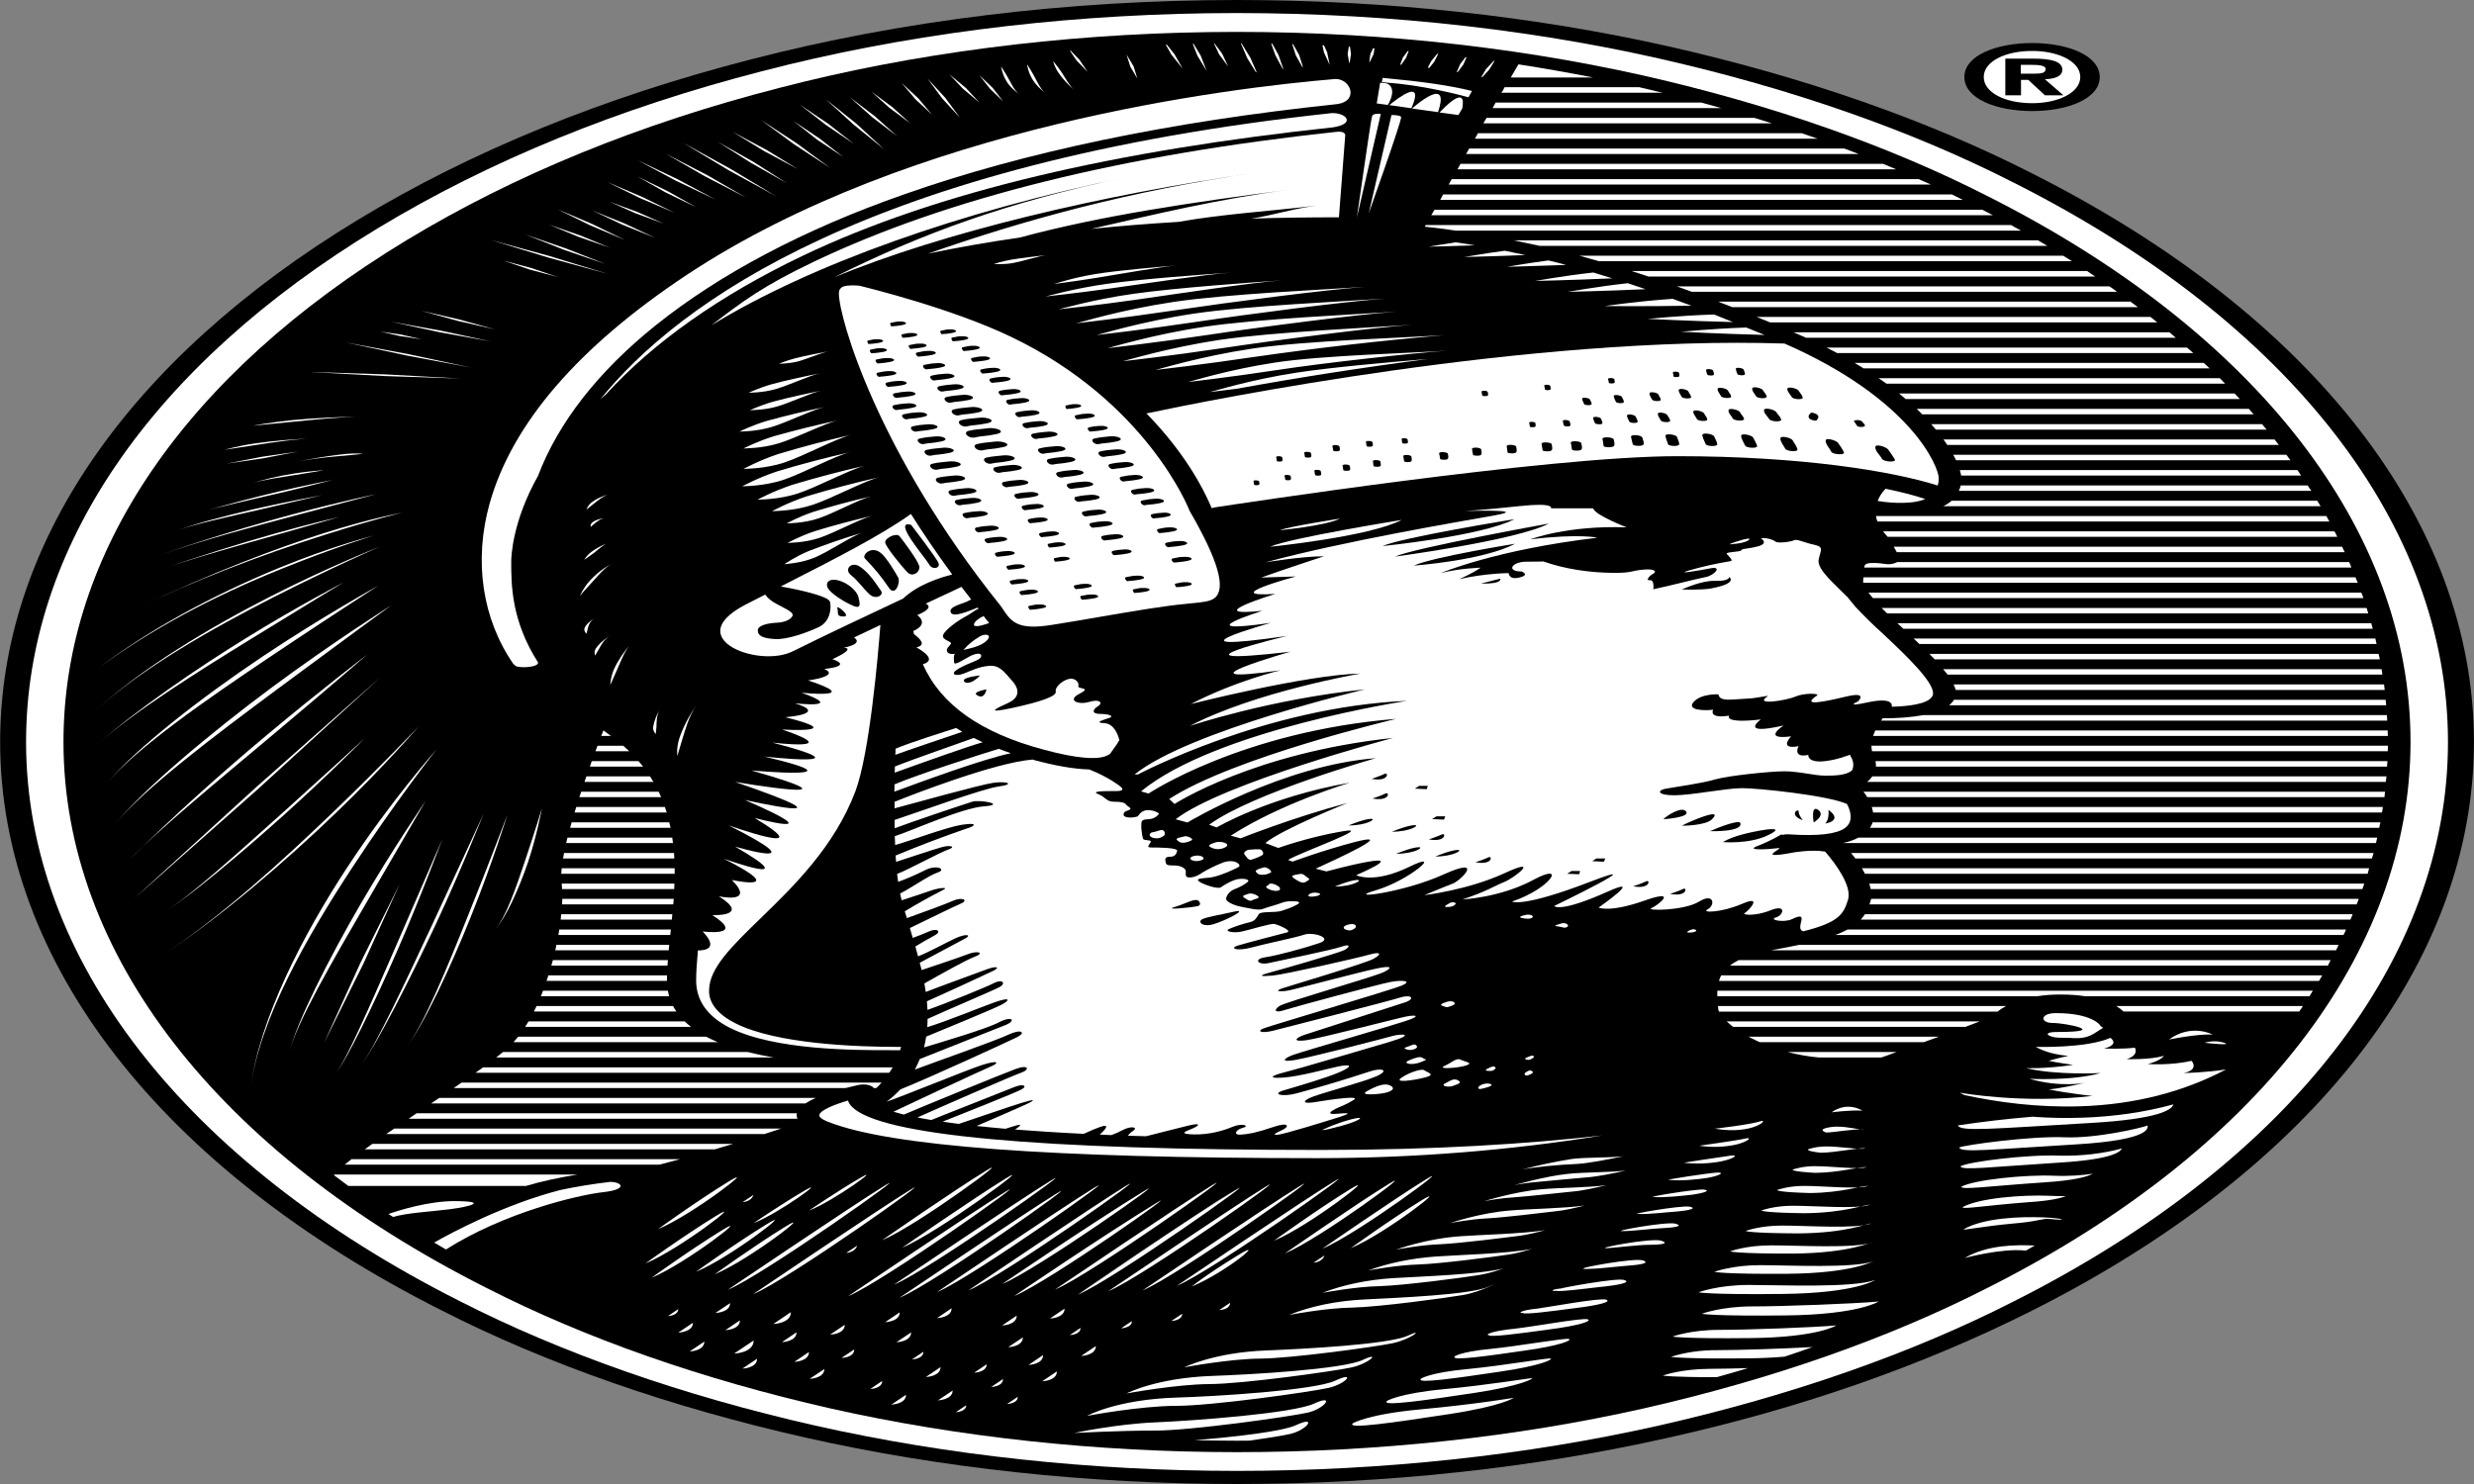 <svg width="50" height="30" viewBox="0 0 50 30" fill="none" xmlns="http://www.w3.org/2000/svg">
<rect x="0" y="0" width="50" height="30" fill="#808080" stroke="none"/>
<g clip-path="url(#clip0_908_214)">
<path d="M41.072 2.245C40.342 2.245 39.7 1.992 39.7 1.557C39.7 1.123 40.344 0.87 41.072 0.87C41.794 0.87 42.436 1.124 42.436 1.557C42.438 1.992 41.794 2.245 41.072 2.245Z" fill="black"/>
<path d="M41.072 1.03C40.526 1.03 40.092 1.241 40.092 1.557C40.092 1.873 40.526 2.086 41.072 2.086C41.596 2.086 42.043 1.873 42.043 1.557C42.043 1.241 41.596 1.03 41.072 1.03V1.03Z" fill="white"/>
<path d="M41.08 3.511C38.967 2.432 36.475 1.561 33.732 0.94C30.985 0.321 28.009 0.001 25 0C21.582 0.001 18.214 0.413 15.175 1.201C12.193 1.967 9.52 3.057 7.233 4.444C2.571 7.271 0.003 11.019 0.003 14.999C0.003 19.443 3.253 23.63 8.92 26.488C11.034 27.567 13.526 28.439 16.27 29.06C19.017 29.68 21.993 30 25.002 30C28.012 30 30.987 29.68 33.734 29.06C36.414 28.463 38.885 27.596 41.082 26.488C46.749 23.63 49.999 19.443 49.999 14.999C49.997 10.557 46.747 6.37 41.08 3.511V3.511Z" fill="black"/>
<path d="M25 29.735C27.936 29.735 30.839 29.423 33.52 28.82C36.204 28.212 38.641 27.358 40.709 26.303C46.277 23.494 49.474 19.373 49.474 14.999C49.474 10.627 46.279 6.508 40.709 3.698C38.643 2.642 36.205 1.788 33.52 1.181C30.657 0.536 27.543 0.224 24.408 0.268C21.273 0.313 18.199 0.712 15.411 1.437C12.497 2.186 9.881 3.254 7.634 4.615C3.051 7.392 0.527 11.081 0.527 14.999C0.527 19.373 3.721 23.492 9.291 26.303C11.359 27.358 13.796 28.212 16.479 28.82C19.161 29.423 22.064 29.735 25 29.735V29.735Z" fill="white"/>
<path d="M40.174 3.967C38.172 2.945 35.814 2.118 33.216 1.528C30.455 0.907 27.452 0.606 24.429 0.649C21.406 0.692 18.441 1.077 15.754 1.776C12.927 2.5 10.393 3.537 8.215 4.857C3.744 7.567 1.283 11.17 1.283 14.999C1.283 19.273 4.396 23.294 9.824 26.032C11.826 27.055 14.186 27.883 16.786 28.473C19.371 29.055 22.169 29.356 25 29.356C27.831 29.356 30.631 29.055 33.216 28.473C35.814 27.883 38.173 27.055 40.174 26.032C45.603 23.294 48.717 19.273 48.717 14.999C48.719 10.726 45.603 6.705 40.174 3.967V3.967Z" fill="black"/>
<path d="M33.9 9.222C31.265 9.222 24.845 10.214 24.572 10.254C24.543 10.258 24.516 10.265 24.492 10.274L24.488 10.27C24.204 9.608 23.762 8.966 23.17 8.358C24.456 8.085 30.933 6.776 36.065 6.945C38.636 8.071 39.183 9.441 39.183 9.669C39.183 9.722 39.175 9.771 39.162 9.815C38.241 9.523 36.405 9.222 33.9 9.222V9.222ZM14.377 6.576C15.008 6.092 15.407 5.789 16.439 5.295C19.15 4 22.696 3.128 27.018 2.664C27.184 2.648 27.188 2.727 27.188 2.727L27.06 4.393C26.454 4.393 25.866 4.401 25.287 4.419C25.732 4.353 26.149 4.212 26.609 4.157C25.659 4.27 24.698 4.328 23.819 4.485C23.212 4.522 22.625 4.569 22.056 4.627C23.313 4.339 24.628 4.02 26.068 3.833C24.098 4.088 22.236 4.362 20.608 4.803C19.979 4.892 19.361 5.001 18.758 5.127C20.671 4.454 22.853 3.854 25.365 3.495C22.266 3.937 19.056 4.695 16.851 5.609C18.613 4.725 20.378 4.08 22.759 3.583C19.431 4.269 16.408 5.334 14.377 6.576V6.576Z" fill="white"/>
<path d="M16.954 5.932C16.954 5.862 16.985 5.815 17.044 5.793C17.136 5.759 17.3 5.769 17.369 5.776C17.564 5.824 19.236 6.235 20.434 6.809C23.183 8.126 24.031 10.298 24.039 10.319L24.043 10.329C24.618 11.321 24.784 11.895 24.551 12.087C24.465 12.158 24.312 12.175 24.047 12.199L24.024 12.202C23.531 12.246 22.919 12.352 22.27 12.463C21.937 12.521 21.595 12.58 21.244 12.635C20.598 12.736 20.449 12.589 20.283 12.335C20.26 12.3 20.239 12.268 20.216 12.239C17.734 9.143 16.954 6.424 16.954 5.932V5.932ZM38.908 10.087L38.867 10.105C38.556 10.214 38.071 10.149 37.947 10.127C37.98 10.042 38.033 9.958 38.107 9.88C38.432 9.947 38.699 10.017 38.908 10.087V10.087ZM23.716 6.104C22.644 6.264 21.823 6.523 21.75 6.536C21.769 6.533 22.684 6.431 23.76 6.271C24.834 6.111 26.817 5.853 27.585 5.8C26.8 5.853 24.786 5.943 23.716 6.104V6.104ZM24.129 6.34C23.057 6.501 22.239 6.76 22.163 6.773C22.18 6.771 23.099 6.668 24.171 6.508C25.245 6.347 27.228 6.09 28 6.036C27.213 6.091 25.199 6.18 24.129 6.34ZM24.348 6.605C23.277 6.766 22.457 7.025 22.384 7.038C22.402 7.036 23.319 6.933 24.394 6.773C25.468 6.611 27.451 6.354 28.221 6.301C27.434 6.355 25.42 6.444 24.348 6.605ZM24.658 6.87C23.586 7.031 22.765 7.29 22.692 7.302C22.711 7.3 23.628 7.199 24.702 7.038C25.778 6.876 27.759 6.62 28.533 6.566C27.747 6.621 25.728 6.711 24.658 6.87V6.87ZM25.315 7.046C24.245 7.207 23.424 7.466 23.351 7.479C23.368 7.477 24.287 7.374 25.361 7.214C26.62 7.033 27.897 6.887 29.188 6.775C28.401 6.829 26.387 6.886 25.315 7.046ZM25.772 7.329C24.811 7.475 24.075 7.711 24.01 7.723C24.024 7.72 24.849 7.627 25.814 7.48C26.777 7.332 28.556 7.138 29.244 7.089C28.542 7.139 26.735 7.182 25.772 7.329ZM22.919 5.938C22.086 6.054 21.45 6.245 21.393 6.253C21.406 6.251 22.119 6.178 22.952 6.06C23.787 5.941 25.327 5.706 25.925 5.667C25.315 5.707 23.75 5.82 22.919 5.938V5.938ZM15.701 9.531C15.303 9.664 15.028 9.821 15 9.83C15.007 9.828 15.428 9.834 15.829 9.702C16.226 9.569 16.884 9.21 17.184 9.14C16.675 9.256 16.18 9.386 15.701 9.531V9.531ZM15.724 9.18C15.328 9.312 15.053 9.469 15.025 9.479C15.032 9.476 15.454 9.483 15.852 9.35C16.251 9.217 16.91 8.858 17.21 8.788C16.7 8.904 16.204 9.035 15.724 9.18V9.18ZM15.638 8.819C15.29 8.928 15.049 9.057 15.025 9.066C15.03 9.064 15.401 9.068 15.749 8.959C16.1 8.85 16.677 8.554 16.939 8.497C16.494 8.593 16.06 8.7 15.638 8.819V8.819ZM15.493 8.51C15.181 8.605 14.965 8.717 14.946 8.724C14.95 8.723 15.281 8.727 15.594 8.632C15.909 8.538 16.427 8.279 16.662 8.23C16.262 8.312 15.872 8.406 15.493 8.51V8.51ZM15.619 8.122C15.355 8.197 15.175 8.287 15.156 8.292C15.16 8.291 15.439 8.294 15.701 8.219C15.966 8.143 16.4 7.937 16.597 7.898C16.396 7.938 15.882 8.046 15.619 8.122V8.122ZM15.592 7.769C15.33 7.844 15.147 7.934 15.13 7.94C15.135 7.938 15.412 7.942 15.676 7.866C15.938 7.792 16.375 7.585 16.57 7.547C16.37 7.586 15.856 7.694 15.592 7.769ZM16.064 7.245C15.882 7.293 15.754 7.35 15.741 7.353C15.745 7.352 15.938 7.354 16.121 7.308C16.305 7.259 16.608 7.128 16.746 7.102C16.608 7.129 16.247 7.196 16.064 7.245ZM20.434 5.25C20.239 5.285 20.099 5.334 20.086 5.336C20.088 5.336 20.279 5.352 20.474 5.317C20.669 5.281 21.007 5.173 21.15 5.157C21.003 5.173 20.63 5.216 20.434 5.25V5.25ZM16.008 9.802C15.611 9.935 15.334 10.091 15.309 10.101C15.315 10.099 15.737 10.105 16.135 9.972C16.534 9.839 17.193 9.481 17.491 9.411C16.982 9.527 16.487 9.658 16.008 9.802V9.802ZM16.303 10.034C15.905 10.166 15.63 10.323 15.602 10.333C15.609 10.331 16.03 10.337 16.429 10.204C16.828 10.071 17.487 9.711 17.787 9.643C17.278 9.759 16.782 9.889 16.303 10.034V10.034ZM16.448 10.344C16.135 10.448 15.919 10.573 15.898 10.58C15.902 10.578 16.234 10.584 16.547 10.478C16.859 10.372 17.375 10.088 17.61 10.033C17.211 10.125 16.823 10.229 16.448 10.344V10.344ZM16.463 10.739C16.152 10.843 15.936 10.968 15.915 10.975C15.919 10.973 16.251 10.978 16.561 10.874C16.876 10.768 17.392 10.483 17.627 10.428C17.227 10.52 16.838 10.623 16.463 10.739V10.739ZM16.345 11.139C16.056 11.261 15.867 11.398 15.852 11.405C15.856 11.404 16.186 11.389 16.473 11.268C16.761 11.146 17.214 10.834 17.434 10.767C17.056 10.879 16.692 11.004 16.345 11.139V11.139ZM22.392 5.735C21.704 5.831 21.177 5.986 21.131 5.993C21.142 5.991 21.731 5.931 22.419 5.834C23.11 5.738 24.383 5.544 24.876 5.512C24.373 5.545 23.08 5.638 22.392 5.735V5.735ZM22.14 5.54C21.681 5.614 21.33 5.735 21.301 5.741C21.305 5.739 21.7 5.692 22.157 5.617C22.616 5.542 23.462 5.392 23.794 5.366C23.458 5.393 22.596 5.465 22.14 5.54V5.54ZM26.213 7.532C25.252 7.678 24.513 7.916 24.448 7.926C24.457 7.925 24.666 7.901 24.989 7.86C26.259 7.629 27.549 7.428 28.856 7.258C28.013 7.326 26.899 7.428 26.213 7.532V7.532ZM29.419 4.899C29.108 4.946 28.902 4.984 28.869 4.986C28.877 4.986 29.255 4.979 29.807 4.959C29.678 4.937 29.549 4.917 29.419 4.899V4.899ZM35.293 6.621C34.568 6.645 34.03 6.706 33.974 6.706C33.99 6.706 34.718 6.747 35.663 6.771L35.293 6.621ZM33.806 6.041C33.04 6.094 32.478 6.184 32.425 6.187C32.442 6.186 33.204 6.197 34.184 6.18L33.806 6.041ZM32.201 5.509C31.542 5.583 31.078 5.674 31.024 5.679C31.041 5.678 31.708 5.666 32.585 5.627C32.459 5.587 32.327 5.547 32.201 5.509ZM32.897 5.725C32.218 5.801 31.733 5.896 31.68 5.899C31.693 5.898 32.373 5.887 33.258 5.846C33.139 5.805 33.015 5.764 32.897 5.725ZM31.294 5.265C30.818 5.327 30.499 5.39 30.455 5.393C30.468 5.392 30.959 5.382 31.651 5.356C31.534 5.324 31.415 5.293 31.294 5.265V5.265ZM34.643 6.358C33.9 6.381 33.357 6.446 33.298 6.446C33.319 6.446 34.064 6.487 35.023 6.511L34.643 6.358ZM30.413 5.069C29.945 5.131 29.639 5.192 29.589 5.195C29.605 5.194 30.113 5.185 30.826 5.156C30.69 5.126 30.552 5.097 30.413 5.069V5.069ZM26.979 17.922C26.979 17.922 27.266 17.8 27.415 17.79C27.57 17.777 27.348 17.922 26.979 17.922Z" fill="white"/>
<path d="M38.044 12.802C37.848 12.625 37.664 12.445 37.494 12.261C37.437 12.193 37.381 12.125 37.326 12.056H37.322C37.093 11.819 36.724 11.516 36.754 11.322C36.787 11.13 36.877 11.058 36.668 11.013C36.462 10.97 36.319 10.893 36.263 10.92C36.214 10.948 35.94 10.992 35.881 10.948C35.828 10.903 35.675 10.865 35.589 10.881C35.589 10.881 35.761 10.987 35.52 11.047C35.279 11.107 35.205 11.086 35.193 11.124C35.18 11.163 34.853 11.152 34.901 11.202C34.943 11.252 35.048 11.339 34.966 11.345C34.676 11.393 34.396 11.456 34.131 11.533C33.852 11.616 34.32 11.537 34.569 11.489C34.819 11.439 34.647 11.632 34.475 11.665C34.295 11.698 33.736 11.846 33.413 11.912C33.413 11.912 33.443 11.718 33.344 11.73C33.245 11.741 33.344 11.63 33.413 11.598C33.474 11.565 33.474 11.493 33.216 11.515C32.954 11.537 33.006 11.581 32.627 11.581C32.113 11.579 31.612 11.499 31.192 11.35C31.192 11.35 31.131 11.355 30.843 11.355C30.556 11.355 30.43 11.553 30.753 11.553C30.753 11.553 30.929 11.62 30.711 11.674C30.491 11.73 30.491 11.586 30.491 11.586C30.491 11.586 30.031 11.586 29.49 11.708C29.49 11.708 29.752 11.598 29.924 11.476C29.924 11.476 29.49 11.488 29.116 11.586C29.116 11.586 30.226 11.112 32.285 10.87C32.285 10.87 31.915 10.783 30.929 10.903C30.929 10.903 31.672 10.616 32.876 10.661C32.876 10.661 32.24 10.418 32.197 10.276H31.345C31.345 10.276 31.435 10.154 30.713 10.231C29.991 10.308 29.599 10.331 29.599 10.331C29.599 10.331 30.954 10.286 30.209 10.418C29.467 10.551 27.174 10.937 25.577 11.367C25.577 11.367 26.322 11.245 26.758 11.245C26.758 11.245 25.883 11.533 25.491 11.675L26.189 11.654C26.189 11.654 24.593 12.083 25.774 12.006C25.774 12.006 24.224 12.48 25.512 12.348C25.512 12.348 23.917 12.845 25.686 12.591C25.686 12.591 23.347 13.241 26.013 12.856C26.013 12.856 23.326 13.494 26.078 13.175C26.078 13.175 23.632 13.87 25.881 13.55C25.881 13.55 24.985 13.759 24.066 14.233C24.066 14.233 26.408 13.638 27.499 13.616C27.499 13.616 25.378 13.98 24.047 14.675C24.047 14.675 25.663 14.135 27.585 13.936C27.585 13.936 24.024 14.774 22.931 15.656H22.998C22.998 15.656 25.575 14.289 28.437 14.168C28.437 14.168 24.572 14.753 23.061 15.998L23.212 16.042C23.212 16.042 25.094 14.785 28.218 14.532C28.218 14.532 24.939 15.303 23.63 16.152L23.737 16.253C23.737 16.253 25.334 15.216 28.153 14.918C28.153 14.918 24.7 15.832 23.76 16.562L23.999 16.627C23.999 16.627 25.923 15.47 27.805 15.327C27.805 15.327 25.31 16.033 24.438 16.672L24.589 16.727C24.589 16.727 25.638 16.109 27.281 15.823C27.281 15.823 25.9 16.232 24.874 16.893L25.071 16.948C25.071 16.948 26.12 16.529 27.234 16.232C27.234 16.232 25.9 16.766 25.573 17.043L25.835 17.142C25.835 17.142 26.424 16.927 27.127 16.806C27.826 16.685 26.253 17.241 26.032 17.384L26.122 17.418C26.122 17.418 26.733 17.192 27.367 17.026C27.998 16.861 27.681 17.065 26.59 17.561L26.808 17.616C26.808 17.616 28.81 17.076 27.409 17.693C27.409 17.693 27.761 17.875 28.483 17.523C29.204 17.17 28.483 17.799 27.807 17.997C27.13 18.196 28.353 18.053 29.179 17.676C30.01 17.302 29.532 17.798 29.356 17.865C29.179 17.931 28.787 18.096 28.787 18.096C28.787 18.096 29.664 17.994 30.405 17.653C31.147 17.31 30.623 17.74 30.405 17.828C30.186 17.917 30.031 18.027 29.557 18.182C29.557 18.182 30.319 18.149 30.996 17.784C31.672 17.42 31.345 17.96 30.558 18.225C30.558 18.225 30.755 18.357 32.131 17.828C33.508 17.299 31.41 18.315 31.41 18.315C31.41 18.315 31.512 18.463 32.484 18.028C33.271 17.674 32.308 18.347 32.308 18.347C32.308 18.347 32.528 18.457 33.245 18.203C33.934 17.961 33.508 18.303 33.376 18.358C33.245 18.415 34.03 18.415 34.339 18.226C34.645 18.038 34.666 18.303 34.515 18.38C34.364 18.457 34.777 18.457 35.212 18.27C35.65 18.083 35.323 18.425 35.26 18.459C35.191 18.49 35.453 18.535 35.784 18.402C36.112 18.27 36.047 18.503 35.891 18.547C35.736 18.591 36.047 18.661 36.219 18.58C36.605 18.393 36.256 18.771 36.443 18.827C37.173 18.645 37.259 18.476 37.349 18.188C37.431 17.915 37.104 17.466 36.886 17.215C36.602 17.168 36.237 17.235 36.237 17.235C35.409 17.39 36.109 17.125 35.933 17.146C35.757 17.168 35.258 17.202 35.516 17.103C35.782 17.003 35.996 16.871 35.996 16.871L36.034 16.876C36.074 16.866 36.118 16.863 36.162 16.867C36.735 16.906 37.108 16.863 37.28 16.744C37.452 16.623 37.419 16.426 37.328 16.253C36.928 16.076 35.526 15.933 35.209 15.933C34.886 15.933 34.185 16.077 33.837 16.077C33.489 16.077 33.489 15.976 33.661 15.945C33.837 15.912 34.404 15.835 34.666 15.756C34.928 15.68 35.784 15.592 36.063 15.592C36.351 15.592 36.678 15.68 36.875 15.68C37.064 15.68 37.318 15.68 37.433 15.569C37.467 15.488 37.462 15.404 37.421 15.323C37.405 15.302 37.395 15.28 37.391 15.258C37.297 15.285 37.177 15.346 36.915 15.383C36.521 15.438 36.546 15.261 36.546 15.261C36.219 15.328 36.349 15.085 36.349 15.085C35.935 15.161 36.198 14.886 36.198 14.886C35.587 14.963 36.047 14.666 36.047 14.666C35.126 14.876 35.587 14.544 35.587 14.544C34.817 14.632 34.947 14.467 34.947 14.467C34.513 14.534 34.624 14.346 34.624 14.346C34.49 14.369 34.074 14.369 34.227 14.192C34.383 14.015 34.731 14.037 34.731 14.037C34.752 14.192 34.998 14.137 35.276 14.125C35.564 14.115 35.784 14.037 35.715 14.082C35.44 14.268 36.112 14.159 36.284 14.082C36.46 14.005 36.783 14.015 36.722 14.06C36.386 14.285 36.85 14.192 37.307 14.082C37.771 13.971 37.549 14.181 37.549 14.181C37.549 14.181 37.266 14.302 37.725 14.203C38.241 14.09 38.241 14.239 38.233 14.287C38.537 14.28 38.967 14.239 39.053 14.073C39.175 13.858 38.491 13.222 38.044 12.802V12.802Z" fill="white"/>
<path d="M34.819 17.023C34.819 17.023 35.344 17.068 35.717 16.891C36.091 16.714 35.738 16.759 35.566 16.791C35.388 16.825 35.04 16.891 34.819 17.023ZM34.557 16.803C34.557 16.803 35.233 16.824 35.172 16.637C35.151 16.571 34.778 16.704 34.557 16.803ZM33.991 16.693C33.991 16.693 34.473 16.693 34.601 16.561C34.859 16.299 34.102 16.626 33.991 16.693ZM33.617 16.561C33.617 16.561 34.163 16.527 34.077 16.406C33.991 16.284 33.663 16.506 33.617 16.561ZM36.953 16.372C36.953 16.372 36.978 16.56 36.888 16.649C36.888 16.649 37.262 16.593 36.953 16.372ZM36.655 16.626C36.655 16.626 36.901 16.482 36.745 16.372C36.59 16.262 36.655 16.626 36.655 16.626ZM36.437 16.582C36.437 16.582 36.351 16.482 36.351 16.406C36.351 16.329 36.131 16.472 36.437 16.582Z" fill="black"/>
<path d="M34.141 14.145C34.141 14.145 34.12 14.013 33.944 14.013C33.944 14.013 34.055 14.08 33.879 14.179C33.703 14.278 34.141 14.145 34.141 14.145Z" fill="white"/>
<path d="M28.13 16.814C28.13 16.814 28.418 16.694 28.573 16.681C28.722 16.671 28.508 16.814 28.13 16.814ZM27.255 16.687C27.255 16.687 27.541 16.566 27.692 16.554C27.845 16.544 27.631 16.687 27.255 16.687ZM28.216 17.26C28.216 17.26 28.504 17.139 28.655 17.128C28.808 17.115 28.594 17.26 28.216 17.26ZM29.007 17.315C29.007 17.315 29.295 17.194 29.442 17.183C29.597 17.171 29.381 17.315 29.007 17.315ZM29.819 17.431C29.819 17.431 29.991 17.376 30.081 17.332C30.168 17.288 30.168 17.497 29.819 17.431ZM28.877 16.968C28.877 16.968 29.049 16.912 29.14 16.869C29.226 16.825 29.226 17.035 28.877 16.968ZM27.738 16.142C27.738 16.142 27.918 16.085 28 16.042C28.09 15.998 28.09 16.207 27.738 16.142ZM27.721 15.745C27.721 15.745 27.893 15.688 27.983 15.645C28.069 15.601 28.069 15.811 27.721 15.745ZM33.006 17.917C33.006 17.917 33.178 17.862 33.269 17.817C33.355 17.773 33.355 17.982 33.006 17.917ZM33.753 18.07C33.753 18.07 33.925 18.016 34.016 17.971C34.102 17.928 34.102 18.137 33.753 18.07ZM28.68 15.887L28.594 15.943L28.835 15.953L28.856 15.887H28.68ZM29.032 16.503L28.942 16.558L29.183 16.569L29.209 16.503H29.032V16.503ZM32.261 17.355L32.18 17.409L32.417 17.42L32.442 17.355H32.261V17.355ZM31.762 17.608L31.672 17.664L31.917 17.673L31.934 17.608H31.762Z" fill="black"/>
<path d="M41.376 4.97C41.312 4.933 41.249 4.897 41.187 4.859H30.594C30.766 4.894 30.938 4.931 31.114 4.97H41.376ZM39.67 4.041L39.446 3.93H29.165L29.108 4.041H39.67ZM41.875 5.28L41.695 5.169H31.918C32.048 5.205 32.184 5.242 32.314 5.28H41.875ZM40.277 4.351C40.207 4.313 40.136 4.276 40.063 4.24H28.991L28.926 4.351H40.277ZM37.564 3.113C37.465 3.075 37.371 3.038 37.272 3.002H29.692L29.631 3.113H37.564ZM36.733 2.804C36.627 2.766 36.521 2.729 36.414 2.693H29.87L29.809 2.804H36.733ZM38.323 3.423C38.236 3.385 38.147 3.348 38.057 3.312H29.517L29.456 3.423H38.323ZM39.024 3.731L38.776 3.621H29.339L29.278 3.731H39.024ZM44.97 7.756C44.936 7.719 44.9 7.682 44.863 7.645H37.967L38.126 7.756H44.97V7.756ZM43.974 6.828L43.843 6.717H36.246L36.5 6.828H43.974ZM45.547 8.376L45.449 8.265H38.737C38.774 8.303 38.814 8.34 38.848 8.376H45.547ZM45.268 8.067L45.161 7.955H38.38C38.424 7.992 38.474 8.03 38.514 8.067H45.268V8.067ZM42.786 5.899C42.737 5.861 42.686 5.824 42.631 5.789H33.888L34.194 5.899H42.786ZM42.343 5.59C42.29 5.552 42.236 5.515 42.18 5.479H32.975L33.315 5.59H42.343ZM43.6 6.518L43.462 6.407H35.503L35.774 6.518H43.6V6.518ZM43.208 6.209C43.159 6.171 43.108 6.134 43.057 6.098H34.725L35.008 6.209H43.208V6.209ZM44.657 7.447L44.538 7.336H37.482C37.543 7.373 37.606 7.41 37.662 7.447H44.657ZM47.362 18.901C47.383 18.864 47.4 18.827 47.414 18.79H37.341C37.266 18.831 37.183 18.869 37.092 18.901H47.362ZM47.628 18.282C47.645 18.245 47.658 18.208 47.67 18.171H37.816L37.803 18.22L37.782 18.283H47.628V18.282V18.282ZM47.211 19.21C47.232 19.173 47.249 19.137 47.263 19.1H36.364C36.182 19.138 35.999 19.174 35.814 19.207L35.785 19.211H47.211V19.21ZM48.247 14.568L48.239 14.456H38.875C38.611 14.502 38.331 14.524 38.05 14.519L38.017 14.568H48.247ZM47.924 12.599H38.348L38.447 12.692L38.468 12.71H47.954L47.924 12.599V12.599ZM35.814 2.494C35.696 2.456 35.577 2.419 35.457 2.383H30.044L29.979 2.494H35.814V2.494ZM40.543 20.338H34.721C34.724 20.354 34.725 20.37 34.725 20.386C34.725 20.406 34.729 20.425 34.742 20.45H40.373C40.421 20.409 40.478 20.372 40.543 20.338ZM41.638 20.105C41.836 20.105 42.003 20.118 42.146 20.14H46.674L46.743 20.028H34.708C34.704 20.066 34.708 20.103 34.708 20.14H41.17C41.322 20.116 41.48 20.104 41.638 20.105V20.105ZM39.184 20.958H35.34C35.366 20.973 35.395 20.988 35.426 21.001C35.464 21.023 35.512 21.044 35.564 21.068H38.879L39.184 20.958V20.958ZM33.602 1.875L33.13 1.763H30.409L30.367 1.841C30.363 1.844 30.359 1.847 30.359 1.85L30.342 1.875H33.602V1.875ZM42.769 20.338C42.827 20.372 42.876 20.409 42.916 20.448H46.468C46.493 20.413 46.521 20.375 46.542 20.338H42.769V20.338ZM34.786 2.185L34.385 2.074H30.227L30.166 2.185H34.786V2.185ZM44.198 7.026H36.915L37.129 7.137H44.326C44.284 7.1 44.244 7.063 44.198 7.026ZM47.521 11.472C47.509 11.435 47.492 11.398 47.477 11.362H38.346C38.338 11.366 38.33 11.371 38.317 11.375C38.287 11.39 38.25 11.399 38.209 11.404C38.169 11.408 38.127 11.407 38.088 11.4C37.985 11.382 37.805 11.368 37.727 11.396C37.69 11.41 37.679 11.443 37.675 11.473H47.521V11.472V11.472ZM47.605 11.67H37.66V11.675C37.656 11.716 37.652 11.748 37.656 11.781H47.651C47.633 11.744 47.62 11.707 47.605 11.67V11.67ZM40.642 4.549H28.814L28.794 4.582C29.008 4.605 29.215 4.632 29.421 4.662H40.845C40.778 4.624 40.711 4.586 40.642 4.549V4.549ZM48.191 16.115C48.195 16.079 48.195 16.042 48.203 16.005H37.66C37.69 16.038 37.713 16.076 37.738 16.115H48.191ZM48.019 17.043L48.044 16.933H37.559C37.47 16.98 37.363 17.018 37.245 17.043H48.019V17.043ZM48.084 16.735L48.109 16.624H37.847C37.834 16.662 37.817 16.699 37.794 16.735H48.084ZM47.937 17.355L47.97 17.244H37.41C37.44 17.277 37.467 17.315 37.497 17.355H47.937V17.355ZM47.851 17.664L47.88 17.552H37.631L37.692 17.664H47.851V17.664ZM48.14 16.425C48.149 16.389 48.153 16.351 48.157 16.314H37.83C37.839 16.351 37.851 16.388 37.855 16.425H48.14ZM48.218 15.806L48.231 15.695H37.839C37.813 15.734 37.779 15.771 37.736 15.806H48.218V15.806ZM48.256 15.187C48.26 15.149 48.26 15.113 48.26 15.075H37.822C37.822 15.113 37.826 15.149 37.834 15.186H48.256V15.187V15.187ZM37.912 15.497H48.243C48.243 15.46 48.247 15.423 48.252 15.386H37.904C37.912 15.424 37.916 15.461 37.912 15.497ZM47.047 19.52L47.104 19.409H35.138C35.071 19.443 35.012 19.48 34.962 19.52H47.047V19.52ZM38.023 21.378C38.122 21.343 38.229 21.306 38.33 21.267H36.129C36.317 21.316 36.529 21.357 36.76 21.378H38.023ZM39.721 20.759L40.012 20.648H34.897C34.935 20.683 34.979 20.721 35.027 20.759H39.721ZM47.744 17.973C47.761 17.935 47.769 17.899 47.782 17.862H37.778C37.79 17.899 37.799 17.936 37.807 17.973H47.744ZM32.193 1.566C31.698 1.468 31.196 1.38 30.688 1.301L30.533 1.566H32.193ZM47.502 18.591C47.519 18.554 47.536 18.518 47.547 18.481H37.692C37.662 18.519 37.639 18.556 37.606 18.591H47.502ZM46.867 19.83C46.892 19.793 46.911 19.756 46.932 19.718H34.786C34.764 19.755 34.749 19.792 34.742 19.83H46.867V19.83ZM48.26 14.877C48.256 14.84 48.256 14.804 48.256 14.767H37.899C37.883 14.803 37.87 14.84 37.855 14.877H48.26ZM47.765 12.091C47.752 12.054 47.74 12.017 47.723 11.98H37.761C37.786 12.012 37.813 12.047 37.851 12.091H47.765V12.091ZM47.236 10.852C47.219 10.815 47.203 10.778 47.179 10.741H38.057C38.084 10.779 38.115 10.816 38.151 10.852H47.236ZM46.9 10.233C46.879 10.196 46.856 10.159 46.831 10.122H39.444C39.397 10.163 39.341 10.2 39.276 10.233H46.9ZM47.077 10.542L47.016 10.432H37.914C37.918 10.469 37.928 10.506 37.944 10.542H47.077ZM46.712 9.923L46.638 9.813H39.626C39.618 9.85 39.606 9.887 39.588 9.923H46.712ZM46.055 8.995C46.025 8.958 46.002 8.921 45.969 8.884H39.278C39.307 8.922 39.33 8.959 39.355 8.995H46.055ZM46.506 9.614L46.432 9.503H39.609C39.622 9.546 39.63 9.582 39.635 9.614H46.506ZM46.29 9.304C46.264 9.267 46.237 9.23 46.208 9.194H39.475C39.496 9.232 39.517 9.269 39.532 9.304H46.29ZM45.809 8.685C45.776 8.649 45.748 8.612 45.719 8.575H39.03L39.125 8.685H45.809V8.685ZM47.387 11.162C47.37 11.124 47.349 11.087 47.335 11.052H38.273L38.334 11.162H47.387ZM48.195 13.948L48.182 13.836H39.483C39.5 13.877 39.517 13.914 39.526 13.948H48.195ZM48.096 13.329C48.092 13.292 48.08 13.255 48.071 13.219H38.995C39.028 13.257 39.064 13.294 39.102 13.329H48.096V13.329ZM48.149 13.638L48.132 13.528H39.272L39.362 13.638H48.149ZM48.226 14.258L48.214 14.146H39.49C39.467 14.186 39.434 14.223 39.391 14.258H48.226ZM48.031 13.019L48.006 12.908H38.676C38.718 12.946 38.753 12.983 38.791 13.019H48.031ZM47.863 12.4L47.83 12.29H38.027L38.139 12.4H47.863ZM13.626 17.973L13.63 17.862H11.352L11.36 17.973H13.626V17.973ZM13.601 17.043L13.586 16.933H11.469L11.442 17.043H13.601ZM13.628 17.355L13.622 17.244H11.4L11.379 17.355H13.628V17.355ZM13.515 19.21L13.525 19.1H11.245C11.241 19.136 11.23 19.173 11.222 19.21H13.515ZM13.546 18.901L13.549 18.878L13.557 18.79H11.304L11.285 18.901H13.546V18.901ZM13.607 18.282L13.616 18.171H11.364L11.36 18.282H13.607ZM13.578 18.591L13.588 18.481H11.343L11.331 18.591H13.578ZM13.635 17.664V17.552H11.352L11.343 17.664H13.635ZM13.553 16.735L13.525 16.624H11.553L11.522 16.735H13.553V16.735ZM12.718 15.187L12.596 15.076H12.076L12.034 15.187H12.718ZM12.346 14.877L12.197 14.767H12.195C12.182 14.803 12.168 14.84 12.151 14.877H12.346ZM12.997 15.497C12.967 15.46 12.937 15.423 12.904 15.386H11.96L11.922 15.497H12.997ZM13.207 15.806L13.137 15.695H11.851L11.813 15.806H13.207ZM13.475 16.425L13.437 16.314H11.646L11.612 16.425H13.475ZM13.362 16.115L13.312 16.005H11.746L11.709 16.115H13.362ZM17.971 21.687C17.997 21.651 18.02 21.614 18.041 21.577H9.764C9.713 21.614 9.662 21.651 9.61 21.687H17.971ZM16.278 22.306C16.341 22.266 16.41 22.229 16.486 22.195H8.878L8.714 22.306H16.278ZM16.117 22.616C16.1 22.58 16.096 22.542 16.106 22.505H8.421L8.259 22.616H16.117ZM17.082 21.997C17.208 21.965 17.308 21.942 17.359 21.931C17.405 21.922 17.457 21.92 17.506 21.926C17.555 21.933 17.598 21.947 17.629 21.967C17.642 21.976 17.652 21.988 17.661 21.996H17.709C17.749 21.96 17.785 21.923 17.818 21.885H9.329C9.279 21.922 9.222 21.959 9.17 21.996H17.082V21.997ZM13.324 23.544C13.465 23.509 13.605 23.471 13.744 23.433H7.105C7.058 23.47 7.012 23.507 6.967 23.544H13.324ZM6.759 23.744C6.757 23.748 6.753 23.753 6.749 23.757L7.04 23.975H10.628C10.957 23.876 11.32 23.802 11.671 23.744H6.759ZM14.444 23.235L14.816 23.124H7.525L7.372 23.235H14.444ZM15.45 22.925L15.787 22.815H7.968L7.806 22.925H15.45ZM13.523 20.14C13.513 20.103 13.504 20.066 13.498 20.028H10.974C10.962 20.066 10.947 20.102 10.93 20.14H13.523ZM13.67 20.448C13.647 20.413 13.624 20.377 13.603 20.338H10.844L10.79 20.448H13.67ZM15.64 21.378C15.458 21.347 15.281 21.31 15.11 21.267H10.166C10.124 21.303 10.078 21.339 10.028 21.378H15.64ZM13.479 19.83V19.824L13.481 19.717H11.083L11.046 19.829H13.479V19.83V19.83ZM13.49 19.52L13.498 19.409H11.174L11.142 19.52H13.49ZM14.507 21.068C14.425 21.034 14.348 20.997 14.274 20.958H10.473L10.378 21.068H14.507ZM13.966 20.759C13.92 20.723 13.877 20.686 13.838 20.648H10.682C10.66 20.685 10.637 20.722 10.613 20.759H13.966V20.759ZM14.747 20.776C15.651 21.232 17.277 21.23 17.974 21.23H18.192L18.211 21.164H18.169C17.287 21.164 15.687 21.103 14.864 20.687C14.69 20.6 14.553 20.497 14.461 20.383C14.37 20.268 14.325 20.146 14.331 20.023C14.331 19.572 14.791 19.128 15.37 18.566C16.035 17.921 16.864 17.116 17.287 15.999C17.575 15.232 17.745 13.255 17.793 12.634L17.26 12.887C17.462 13.024 17.052 13.093 17.052 13.093C17.315 13.11 16.824 13.325 16.824 13.325C17.25 13.474 16.66 13.523 16.66 13.523C16.987 13.672 16.333 13.755 16.333 13.755C17.478 14.136 16.201 14.004 16.201 14.004C17.12 14.334 16.068 14.218 16.068 14.218C16.759 14.433 15.873 14.499 15.873 14.499C17.185 14.829 15.808 14.748 15.808 14.748C17.12 15.193 15.611 15.012 15.611 15.012C17.642 15.541 15.447 15.294 15.447 15.294C17.546 15.79 15.185 15.575 15.185 15.575C17.678 16.287 14.856 15.807 14.856 15.807C17.56 16.736 15.053 16.171 15.053 16.171C16.922 16.982 15.25 16.535 15.25 16.535C16.627 17.362 14.726 16.685 14.726 16.685C16.595 17.628 14.856 17.114 14.856 17.114C16.333 17.972 14.627 17.359 14.627 17.359C16.003 18.053 14.791 17.789 14.791 17.789C15.282 18.285 14.528 18.119 14.528 18.119C15.183 18.533 14.398 18.5 14.398 18.5C15.089 18.945 14.201 18.83 14.201 18.83C14.533 19.178 14.247 19.214 14.105 19.214C14.086 19.431 14.069 19.636 14.069 19.823C14.071 20.228 14.298 20.549 14.747 20.776V20.776ZM42.507 20.777C42.478 20.764 42.457 20.748 42.446 20.73C42.442 20.72 42.274 20.481 41.552 20.481C41.225 20.481 41.225 20.68 41.487 20.68C41.749 20.68 42.635 20.862 41.586 20.862C41.225 20.862 41.422 20.978 41.619 20.978L41.838 20.982C42.232 21.015 42.306 20.891 42.507 20.777V20.777ZM42.052 22.364C43.134 22.329 44.12 22.078 44.989 21.619C44.588 21.684 44.133 21.692 44.133 21.692C44.456 21.627 44.292 21.445 44.292 21.445C43.867 21.544 43.407 21.51 43.407 21.51C43.669 21.445 43.734 21.345 43.734 21.345C43.438 21.428 42.981 21.411 42.981 21.411C43.243 21.328 43.145 21.179 43.145 21.179C42.916 21.212 42.522 21.196 42.522 21.196C42.853 21.113 42.652 20.981 42.652 20.981C42.161 21.196 41.143 21.163 41.143 21.163C41.314 21.26 41.547 21.325 41.802 21.345C41.634 21.378 41.405 21.445 41.405 21.445C41.54 21.477 41.896 21.527 41.896 21.527C41.342 21.61 40.946 21.593 40.946 21.593C41.569 21.742 42.454 21.692 42.454 21.692C41.869 21.857 41.015 21.808 41.015 21.808C41.634 21.99 42.129 21.891 42.129 21.891C41.567 22.022 41.403 22.022 41.403 22.022C41.8 22.105 42.289 22.155 42.289 22.155C40.879 22.32 39.605 22.089 39.605 22.089L39.704 22.138C40.379 22.284 41.191 22.393 42.052 22.364V22.364ZM43.835 21.015C43.835 21.015 44.397 20.898 44.72 20.914C44.718 20.915 44.292 20.683 43.835 21.015ZM44.555 21.08C44.555 21.08 44.752 21.015 44.951 21.08C45.146 21.147 44.555 21.08 44.555 21.08ZM37.016 22.486C37.016 22.486 37.41 22.436 37.639 22.453C37.639 22.453 37.348 22.254 37.016 22.486ZM37.671 22.833C37.465 22.818 37.073 22.892 36.909 22.895C36.798 22.857 36.831 22.828 36.88 22.811C36.951 22.789 37.033 22.777 37.117 22.776C37.348 22.771 37.622 22.852 37.671 22.833V22.833ZM37.7 23.214C37.524 23.201 37.127 23.299 36.798 23.303C36.519 23.273 36.515 23.239 36.565 23.226C36.666 23.194 36.782 23.177 36.901 23.176C37.176 23.173 37.597 23.25 37.7 23.214ZM37.727 23.594C37.572 23.584 37.178 23.705 36.687 23.71C36.24 23.686 36.204 23.649 36.24 23.64C36.276 23.63 36.437 23.575 36.674 23.575C37.004 23.573 37.572 23.649 37.727 23.594V23.594ZM37.757 23.974C37.629 23.966 37.236 24.111 36.58 24.118C35.956 24.101 35.892 24.063 35.925 24.053C35.954 24.044 36.15 23.975 36.458 23.974C36.831 23.973 37.551 24.048 37.757 23.974V23.974ZM37.786 24.355C37.688 24.348 37.291 24.517 36.475 24.526C35.68 24.516 35.577 24.476 35.606 24.468C35.627 24.461 35.868 24.375 36.233 24.375C36.655 24.374 37.532 24.447 37.786 24.355V24.355ZM37.813 24.735C37.736 24.73 37.346 24.923 36.359 24.934C35.396 24.93 35.266 24.889 35.285 24.882C35.302 24.877 35.581 24.776 36.011 24.776C36.483 24.774 37.511 24.848 37.813 24.735ZM37.843 25.116C37.794 25.112 37.4 25.328 36.252 25.342C35.117 25.345 34.954 25.3 34.97 25.295C34.979 25.293 35.294 25.176 35.791 25.176C36.315 25.174 37.486 25.245 37.843 25.116V25.116ZM37.876 25.496C37.847 25.494 37.455 25.737 36.143 25.75C34.84 25.76 34.643 25.712 34.647 25.71C34.656 25.709 35.008 25.576 35.568 25.576C36.143 25.576 37.465 25.645 37.876 25.496ZM34.326 26.125C34.326 26.125 34.723 25.976 35.342 25.976C35.965 25.976 37.44 26.041 37.899 25.876C37.899 25.876 37.509 26.141 36.034 26.158C34.557 26.175 34.326 26.125 34.326 26.125V26.125ZM34.393 26.559C34.393 26.559 34.788 26.41 35.413 26.41C36.036 26.41 37.474 26.356 37.967 26.311C37.967 26.311 37.572 26.575 36.097 26.592C34.626 26.609 34.393 26.559 34.393 26.559V26.559ZM33.802 27.02C33.802 27.02 34.167 26.884 34.744 26.884C35.321 26.884 36.661 26.835 37.113 26.794C37.113 26.794 36.748 27.035 35.384 27.05C34.02 27.065 33.802 27.02 33.802 27.02ZM32.381 22.954C30.521 23.257 28.579 23.412 26.624 23.413C21.219 23.413 17.986 23.173 16.736 22.678C16.543 22.601 16.555 22.552 16.561 22.534C16.587 22.442 16.851 22.332 17.139 22.248C17.151 22.292 17.178 22.334 17.218 22.374C17.787 22.954 20.976 23.247 26.689 23.247C29.024 23.247 30.902 23.123 32.381 22.954V22.954ZM19.872 12.459C19.698 12.524 19.503 12.774 19.992 12.594C19.951 12.548 19.914 12.502 19.881 12.455L19.872 12.459ZM19.937 12.955C20.067 12.833 19.914 12.79 19.784 12.877C19.659 12.954 19.556 13.039 19.48 13.13L19.472 13.139C19.635 13.101 19.822 13.062 19.937 12.955Z" fill="white"/>
<path d="M22.32 14.619C22.079 14.609 22.341 14.542 22.43 14.509C22.516 14.476 22.407 14.432 22.232 14.432C22.058 14.432 22.079 14.344 22.188 14.278C22.297 14.212 22.232 14.123 22.012 14.19C21.794 14.255 21.555 14.157 21.817 14.025C22.079 13.891 21.773 13.936 21.794 13.87C21.817 13.803 21.729 13.693 21.599 13.726C21.467 13.759 21.316 13.891 21.337 13.98C21.358 14.068 21.074 14.179 20.462 14.311C19.849 14.444 20.178 14.3 20.373 14.212C20.571 14.123 20.636 13.969 20.462 13.771C20.287 13.572 20.199 13.44 19.981 13.461C19.763 13.484 19.652 13.55 19.48 13.616C19.303 13.683 19.173 13.627 19.392 13.506C19.61 13.385 19.807 13.351 19.828 13.274C19.849 13.197 19.742 13.197 19.61 13.262C19.48 13.328 19.282 13.473 19.282 13.385C19.282 13.327 19.264 13.266 19.299 13.217C19.232 13.226 19.171 13.218 19.15 13.186C19.106 13.121 19.173 13.076 19.215 13.021C19.259 12.965 19.02 12.944 19.062 12.833C19.106 12.724 19.389 12.525 19.522 12.459C19.61 12.414 19.698 12.338 19.776 12.305C19.77 12.297 19.763 12.29 19.757 12.283C19.561 12.361 19.259 12.49 19.215 12.38C19.173 12.27 19.389 12.226 19.545 12.16C19.574 12.146 19.601 12.132 19.627 12.117L19.431 11.864L18.71 12.202C18.794 12.243 18.819 12.318 18.538 12.435C18.538 12.435 18.796 12.605 18.46 12.755L18.462 12.768L18.471 12.819C18.571 12.893 18.739 13.039 18.527 13.084L18.531 13.094C18.607 13.136 18.957 13.339 18.651 13.428C19.014 14.247 19.82 14.815 21.095 15.155C21.804 15.348 22.14 15.341 22.295 15.302C22.351 15.287 22.398 15.266 22.434 15.24L22.589 15.021L22.593 15.007C22.598 14.993 22.608 14.98 22.623 14.969C22.618 14.935 22.545 14.63 22.32 14.619V14.619Z" fill="white"/>
<path d="M28.573 11.434C28.573 11.434 29.966 11.334 30.623 10.992C30.623 10.992 28.967 11.257 28.573 11.434ZM28.193 11.252C28.193 11.252 30.648 10.925 31.303 10.584C31.303 10.584 28.585 11.075 28.193 11.252ZM27.941 11.039C27.941 11.039 29.945 10.838 30.606 10.496C30.606 10.496 28.34 10.862 27.941 11.039Z" fill="black"/>
<path d="M34.949 11.004C34.949 11.004 35.26 10.992 35.344 10.915C35.434 10.838 35.065 10.948 34.949 11.004Z" fill="white"/>
<path d="M33.99 11.918C33.99 11.918 34.385 11.731 34.666 11.742C34.949 11.753 34.949 11.665 34.949 11.665C34.949 11.665 35.138 11.791 34.58 11.896C34.404 11.93 33.99 11.918 33.99 11.918V11.918ZM29.926 11.798L30.321 11.698C30.319 11.698 30.384 11.807 29.926 11.798Z" fill="black"/>
<path d="M25.669 11.053C25.669 11.053 27.673 10.852 28.328 10.511C28.328 10.511 26.064 10.876 25.669 11.053ZM25.866 10.718C25.866 10.718 26.785 10.632 27.083 10.484C27.083 10.484 26.049 10.643 25.866 10.718ZM24.591 17.023C24.591 17.023 24.385 17.073 24.45 17.116C24.515 17.161 24.614 17.183 24.713 17.15C24.811 17.116 24.822 17.078 24.778 17.051C24.736 17.023 24.65 17.012 24.591 17.023ZM23.804 16.941C23.752 16.974 23.796 16.984 23.817 17.006C23.838 17.029 23.884 17.044 23.949 17.034C24.014 17.022 24.123 16.983 24.089 16.958C24.058 16.929 23.991 16.895 23.936 16.908C23.884 16.919 23.804 16.941 23.804 16.941ZM25.237 17.178C25.185 17.185 25.128 17.234 25.149 17.267C25.172 17.299 25.227 17.393 25.281 17.381C25.367 17.357 25.445 17.325 25.51 17.288C25.556 17.262 25.51 17.183 25.476 17.174C25.445 17.161 25.281 17.174 25.237 17.178ZM25.524 17.541C25.524 17.541 25.361 17.58 25.38 17.619C25.403 17.656 25.436 17.685 25.512 17.685C25.59 17.685 25.655 17.657 25.686 17.635C25.72 17.613 25.587 17.503 25.524 17.541V17.541ZM26.125 17.703C26.085 17.722 26.188 17.784 26.263 17.823C26.343 17.862 26.374 17.839 26.427 17.805C26.483 17.773 26.46 17.762 26.418 17.735C26.374 17.707 26.343 17.653 26.263 17.669C26.188 17.685 26.156 17.685 26.125 17.703ZM25.64 17.888C25.608 17.91 25.564 17.921 25.608 17.954C25.652 17.986 25.738 18.016 25.806 18.009C25.869 18.003 25.869 17.982 25.869 17.954C25.869 17.927 25.72 17.834 25.65 17.871L25.64 17.888V17.888ZM26.494 18.059C26.418 18.091 26.418 18.136 26.538 18.125C26.657 18.113 26.67 18.091 26.681 18.075C26.689 18.059 26.574 18.027 26.494 18.059ZM25.227 18.07C25.178 18.091 25.084 18.103 25.139 18.142C25.195 18.181 25.26 18.23 25.302 18.202C25.346 18.175 25.401 18.175 25.434 18.148C25.468 18.12 25.302 18.037 25.227 18.07ZM24.123 17.306C24.054 17.323 24.024 17.366 24.1 17.393C24.177 17.42 24.253 17.404 24.31 17.376C24.362 17.348 24.276 17.266 24.123 17.306V17.306ZM23.271 16.83C23.255 16.839 23.243 16.85 23.238 16.862C23.233 16.874 23.235 16.887 23.242 16.898C23.25 16.91 23.264 16.921 23.282 16.929C23.3 16.937 23.323 16.943 23.347 16.945C23.445 16.958 23.489 16.912 23.523 16.895C23.554 16.878 23.554 16.752 23.445 16.785C23.336 16.819 23.271 16.83 23.271 16.83V16.83ZM29.295 18.259C29.226 18.297 29.161 18.335 29.238 18.335C29.312 18.335 29.368 18.329 29.41 18.285C29.454 18.242 29.343 18.225 29.295 18.259V18.259ZM27.237 18.694C27.13 18.725 27.138 18.776 27.213 18.798C27.295 18.821 27.323 18.805 27.381 18.767C27.434 18.725 27.394 18.649 27.237 18.694ZM30.831 18.496C30.745 18.515 30.68 18.54 30.753 18.557C30.831 18.573 30.917 18.584 30.967 18.551C31.007 18.517 30.929 18.473 30.831 18.496ZM31.565 18.666C31.492 18.688 31.368 18.716 31.475 18.726C31.586 18.739 31.617 18.772 31.672 18.739C31.729 18.704 31.643 18.644 31.565 18.666ZM29.257 20.248C29.163 20.277 29.073 20.31 29.159 20.336C29.244 20.364 29.224 20.375 29.343 20.331C29.467 20.287 29.368 20.217 29.257 20.248V20.248ZM34.2 18.788C34.114 18.81 34.066 18.853 34.131 18.853C34.2 18.853 34.255 18.843 34.278 18.821C34.295 18.798 34.24 18.776 34.2 18.788V18.788ZM26.788 22.813C26.788 22.813 26.985 22.718 27.26 22.641C27.532 22.564 27.574 22.602 27.312 22.697C27.05 22.79 26.559 22.9 26.788 22.813ZM27.619 22.063C27.82 21.949 27.983 21.892 28.09 21.941C28.198 21.991 28.156 22.047 28.026 22.085C27.895 22.123 27.459 22.156 27.619 22.063V22.063ZM28.332 21.781C28.47 21.688 28.733 21.593 28.787 21.637C28.844 21.682 29.033 21.721 28.8 21.781C28.573 21.841 28.143 21.902 28.332 21.781ZM29.192 21.549C29.343 21.483 29.433 21.378 29.519 21.422C29.605 21.467 29.794 21.483 29.631 21.539C29.467 21.593 29.033 21.621 29.192 21.549V21.549ZM29.205 21.902C29.316 21.845 29.381 21.792 29.467 21.84C29.557 21.891 29.467 21.912 29.368 21.951C29.27 21.989 29.106 21.951 29.205 21.902ZM28.47 21.439C28.598 21.385 28.703 21.345 28.758 21.39C28.812 21.434 28.886 21.4 28.714 21.472C28.537 21.544 28.332 21.5 28.47 21.439ZM28.393 21.18C28.54 21.131 28.573 21.097 28.613 21.125C28.653 21.152 28.655 21.192 28.556 21.218C28.458 21.245 28.361 21.192 28.393 21.18V21.18ZM30.044 21.615C30.142 21.565 30.168 21.549 30.207 21.566C30.252 21.582 30.207 21.628 30.166 21.642C30.122 21.659 29.979 21.649 30.044 21.615ZM29.926 21.937C30.021 21.886 30.132 21.903 30.145 21.93C30.157 21.957 30.015 21.996 29.935 22.012C29.859 22.029 29.859 21.968 29.926 21.937ZM30.831 21.682C30.9 21.638 30.917 21.627 30.965 21.654C31.007 21.682 30.952 21.714 30.883 21.737C30.82 21.76 30.791 21.709 30.831 21.682ZM30.843 21.384C30.913 21.354 30.973 21.324 30.994 21.35C31.015 21.378 30.973 21.395 30.929 21.417C30.885 21.439 30.778 21.412 30.843 21.384V21.384Z" fill="white"/>
<path d="M24.079 22.823C23.936 22.878 23.827 22.927 24.133 22.933C24.44 22.938 24.712 22.862 24.912 22.779C25.109 22.696 25.27 22.761 25.117 22.8C24.966 22.84 24.922 22.95 25.075 22.938C25.229 22.927 25.392 22.9 25.73 22.784C26.07 22.668 26.059 22.784 25.904 22.849C25.753 22.915 25.709 22.955 25.839 22.937C25.971 22.921 26.75 22.684 27.077 22.579C27.404 22.474 27.15 22.507 26.987 22.518C26.823 22.528 26.878 22.474 26.987 22.418C27.098 22.363 27.199 22.336 27.358 22.236C27.522 22.137 26.867 22.231 26.615 22.274C26.364 22.319 26.299 22.281 26.462 22.199C26.626 22.117 27.568 21.872 27.83 21.752C28.092 21.631 27.92 21.575 27.654 21.67C27.182 21.825 26.697 21.97 26.2 22.104C25.904 22.181 25.701 22.117 25.938 22.044C26.179 21.972 26.813 21.79 27.085 21.669C27.358 21.547 27.297 21.508 27.052 21.558C26.813 21.608 26.265 21.762 25.938 21.784C25.61 21.806 25.688 21.745 25.973 21.674C26.259 21.603 27.461 21.244 28.061 21.069C28.659 20.892 28.298 20.897 28.147 20.942C27.996 20.986 26.498 21.372 26.181 21.427C25.866 21.482 25.94 21.399 26.129 21.327C26.315 21.256 28.323 20.682 28.512 20.604C28.697 20.529 28.598 20.516 28.422 20.549C28.25 20.582 26.685 20.99 26.399 21.029C26.116 21.068 26.171 20.985 26.366 20.919C26.561 20.852 28.193 20.333 28.397 20.263C28.611 20.191 28.527 20.092 28.29 20.168C28.048 20.245 25.973 20.774 25.732 20.836C25.493 20.896 25.382 20.846 25.547 20.786C25.711 20.725 28.092 20.019 28.323 19.927C28.552 19.832 28.357 19.805 28.113 19.849C27.872 19.893 26.135 20.362 25.95 20.422C25.764 20.485 25.732 20.417 25.864 20.334C25.994 20.252 27.797 19.739 27.969 19.65C28.145 19.563 28.132 19.513 27.822 19.579C27.503 19.645 26.277 19.97 26.08 20.015C25.883 20.059 25.721 20.042 25.927 19.976C26.135 19.911 27.589 19.474 27.753 19.386C27.92 19.298 27.929 19.226 27.675 19.298C27.425 19.369 25.963 19.7 25.724 19.721C25.48 19.744 25.415 19.728 25.644 19.666C25.873 19.605 27.045 19.269 27.165 19.208C27.287 19.147 27.299 19.071 27.113 19.137C26.924 19.204 25.866 19.419 25.646 19.468C25.43 19.517 25.319 19.39 25.57 19.352C25.824 19.314 26.368 19.165 26.664 19.065C26.959 18.965 26.534 18.832 26.357 18.895C26.183 18.955 25.604 19.071 25.298 19.153C24.991 19.235 24.851 19.17 25.004 19.119C25.155 19.071 25.887 18.882 26.007 18.85C26.131 18.817 25.833 18.696 25.757 18.679C25.68 18.662 25.254 18.8 25.09 18.833C24.926 18.867 24.752 18.828 24.828 18.785C24.961 18.727 25.108 18.679 25.266 18.641C25.375 18.613 25.396 18.546 25.44 18.481C25.482 18.415 25.768 18.459 25.908 18.411C26.053 18.36 26.095 18.354 26.227 18.279C26.357 18.2 26.007 18.207 25.921 18.245C25.833 18.283 25.593 18.344 25.516 18.377C25.44 18.411 25.212 18.355 25.069 18.327C24.926 18.3 24.807 18.233 24.784 18.19C24.763 18.146 24.828 18.025 24.939 17.98C25.052 17.938 25.147 17.886 25.22 17.826C25.266 17.776 25.134 17.755 25.025 17.771C24.916 17.787 24.742 17.886 24.677 17.936C24.61 17.985 24.293 17.87 24.228 17.815C24.16 17.76 24.303 17.754 24.433 17.743C24.566 17.733 24.807 17.638 24.916 17.584C25.025 17.529 25.09 17.519 25.025 17.457C24.958 17.397 24.828 17.397 24.719 17.436C24.563 17.498 24.42 17.567 24.293 17.644C24.251 17.677 24.14 17.743 24.03 17.738C23.921 17.733 23.988 17.622 23.955 17.579C23.921 17.535 23.844 17.496 23.735 17.496C23.628 17.496 23.571 17.496 23.561 17.44C23.548 17.385 23.529 17.32 23.638 17.32C23.745 17.32 23.768 17.275 23.791 17.204C23.81 17.133 23.397 17.133 23.277 17.133C23.155 17.133 23.221 17.09 23.254 17.027C23.286 16.967 23.122 17.001 23.103 16.958C23.08 16.912 23.046 16.643 23.08 16.598C23.114 16.553 23.189 16.571 23.267 16.553C23.342 16.538 23.397 16.488 23.418 16.46C23.441 16.433 23.309 16.383 23.244 16.379C23.179 16.371 23.134 16.383 23.09 16.405C23.046 16.427 22.992 16.505 22.992 16.505C22.851 16.548 22.709 16.522 22.709 16.477C22.709 16.433 22.709 16.412 22.807 16.379C22.906 16.345 22.795 16.312 22.761 16.268C22.73 16.224 22.665 16.207 22.511 16.207C22.358 16.207 22.348 16.114 22.195 16.053C22.041 15.992 22.304 15.992 22.555 15.992C22.807 15.992 22.633 15.886 22.49 15.793C22.35 15.705 22.19 15.625 22.014 15.555C21.708 15.547 21.338 15.483 20.885 15.361L20.869 15.355C20.113 15.413 18.428 16.067 18.08 16.209V16.341C18.523 16.221 19.813 15.864 20.063 15.827C20.359 15.783 20.522 15.855 20.185 15.899C19.88 15.937 18.546 16.422 18.08 16.576L18.082 16.744C18.387 16.626 19.498 16.253 19.65 16.207C19.813 16.157 20.348 16.268 19.889 16.3C19.436 16.333 18.395 16.807 18.084 16.904L18.091 17.083C18.38 17.004 19.121 16.725 19.429 16.675C19.769 16.62 19.725 16.697 19.528 16.752C19.036 16.922 18.56 17.104 18.101 17.295L18.11 17.423C18.357 17.343 18.873 17.17 19.026 17.128C19.201 17.077 19.333 17.115 19.167 17.173C19.003 17.227 18.349 17.585 18.141 17.663L18.131 17.667L18.151 17.827C18.313 17.771 18.508 17.686 18.699 17.59C18.938 17.469 19.136 17.579 18.949 17.639C18.783 17.692 18.414 17.95 18.191 18.064L18.204 18.122L18.223 18.2C18.426 18.136 18.684 18.048 18.819 18.002C18.993 17.942 19.19 17.931 19.058 17.992C18.788 18.13 18.531 18.274 18.286 18.423L18.328 18.56C18.655 18.445 19.123 18.271 19.255 18.212C19.452 18.124 19.582 18.2 19.419 18.267C19.295 18.319 18.739 18.59 18.389 18.761L18.447 18.96C18.556 18.921 18.668 18.877 18.775 18.83C18.949 18.753 19.037 18.835 18.884 18.913C18.75 18.984 18.622 19.058 18.5 19.134L18.554 19.333C18.779 19.246 19.114 19.057 19.31 18.968C19.538 18.863 19.65 18.902 19.494 18.979C19.373 19.042 18.865 19.315 18.588 19.463L18.626 19.61C18.857 19.534 19.389 19.356 19.564 19.288C19.759 19.211 19.914 19.261 19.694 19.343C19.515 19.41 18.968 19.719 18.682 19.881L18.71 20.053C19.001 19.939 19.782 19.656 19.956 19.591C20.153 19.52 20.208 19.559 20.078 19.624C19.635 19.833 19.187 20.039 18.733 20.242L18.745 20.416C19.075 20.301 19.924 19.959 20.078 19.878C20.252 19.784 20.34 19.872 20.208 19.95C20.092 20.017 19.083 20.441 18.747 20.598C18.747 20.653 18.745 20.709 18.741 20.764C19.085 20.663 19.815 20.364 20.099 20.263C20.439 20.142 20.415 20.224 20.229 20.317C20.065 20.4 19.146 20.781 18.718 20.956C18.708 21.028 18.693 21.101 18.674 21.174L18.693 21.169C19.031 21.064 19.927 20.805 20.189 20.666C20.451 20.53 20.55 20.628 20.319 20.723C20.122 20.803 19.062 21.219 18.59 21.409C18.561 21.48 18.527 21.552 18.489 21.622C18.846 21.487 20.147 21.03 20.386 20.914C20.636 20.795 20.757 20.87 20.537 20.976C20.355 21.064 18.861 21.755 18.198 22.023C18.126 22.096 18.051 22.169 17.965 22.236L17.916 22.272C18.261 22.156 19.515 21.639 19.838 21.533C20.189 21.418 20.199 21.489 20.025 21.56C19.853 21.631 18.286 22.363 18.057 22.474C18.12 22.493 18.189 22.512 18.267 22.532C18.594 22.391 20.271 21.703 20.527 21.61C20.797 21.51 20.81 21.628 20.646 21.682C20.493 21.732 18.93 22.415 18.542 22.59C18.628 22.609 18.72 22.624 18.821 22.642C19.018 22.559 20.311 22.054 20.493 21.978C20.678 21.902 20.766 21.951 20.657 22.017C20.548 22.083 19.291 22.579 19.083 22.662L19.052 22.675C19.152 22.692 19.264 22.705 19.379 22.72C19.673 22.623 20.432 22.36 20.655 22.293C20.91 22.216 20.942 22.228 20.757 22.316C20.6 22.39 19.945 22.673 19.738 22.762C19.918 22.782 20.113 22.8 20.323 22.819C20.38 22.799 20.451 22.777 20.537 22.752C20.684 22.71 20.598 22.779 20.514 22.834C20.917 22.865 21.376 22.896 21.899 22.921C21.968 22.897 22.029 22.858 22.209 22.791C22.448 22.702 22.352 22.825 22.226 22.936L22.461 22.947C22.543 22.917 22.619 22.883 22.688 22.846C22.851 22.758 23.015 22.78 22.898 22.863C22.853 22.892 22.819 22.924 22.797 22.959L23.162 22.97C23.449 22.899 23.728 22.825 23.999 22.759C24.32 22.68 24.221 22.768 24.079 22.823V22.823ZM20.185 15.138C19.847 15.239 18.54 15.659 18.078 15.857L18.076 16.004C18.569 15.822 19.859 15.344 20.43 15.227C20.346 15.197 20.264 15.169 20.185 15.138ZM19.679 14.918C19.366 15.034 18.496 15.331 18.087 15.495L18.082 15.62C18.475 15.477 19.549 15.092 19.861 15.005C19.8 14.976 19.739 14.947 19.679 14.918V14.918ZM19.322 14.717C19.117 14.783 18.412 15.004 18.099 15.135C18.099 15.176 18.099 15.218 18.095 15.259C18.338 15.169 19.077 14.92 19.448 14.794C19.406 14.769 19.362 14.743 19.322 14.717V14.717Z" fill="white"/>
<path d="M24.92 18.434C24.637 18.5 24.396 18.534 24.297 18.583C24.199 18.633 24.297 18.749 24.526 18.683C24.757 18.616 25.281 18.352 24.92 18.434ZM24.199 18.319C24.035 18.352 23.511 18.401 23.739 18.336C23.97 18.27 24.165 18.137 24.232 18.22C24.297 18.302 24.199 18.319 24.199 18.319V18.319ZM19.807 13.654C19.807 13.654 19.48 13.688 19.48 13.754C19.48 13.82 19.631 13.848 19.807 13.654ZM19.937 13.936C19.937 13.936 19.644 13.986 19.742 14.051C19.839 14.118 19.906 14.068 19.937 13.936Z" fill="black"/>
<path d="M27.344 28.771C27.344 28.771 27.644 28.589 28.72 28.49C29.807 28.39 30.594 28.258 30.594 28.258C30.594 28.258 30.361 28.424 29.282 28.588C28.198 28.754 27.182 28.903 27.344 28.771V28.771ZM29.192 28.082C30.099 27.997 30.938 27.853 30.967 27.861C30.988 27.869 30.753 28.015 29.784 28.161C28.825 28.305 27.91 28.439 28.03 28.323C28.013 28.327 28.259 28.169 29.192 28.082V28.082ZM29.664 27.676C30.395 27.605 31.286 27.447 31.337 27.464C31.389 27.481 31.148 27.609 30.288 27.733C29.448 27.857 28.636 27.975 28.714 27.879C28.684 27.882 28.873 27.749 29.664 27.676V27.676ZM30.134 27.268C30.692 27.212 31.639 27.043 31.708 27.068C31.781 27.092 31.54 27.203 30.793 27.306C30.076 27.411 29.362 27.509 29.4 27.434C29.348 27.437 29.488 27.328 30.134 27.268ZM30.611 26.861C30.984 26.819 31.983 26.637 32.086 26.67C32.184 26.703 31.934 26.795 31.299 26.877C30.701 26.959 30.094 27.043 30.082 26.986C30.017 26.994 30.103 26.908 30.611 26.861ZM31.078 26.453C31.28 26.427 32.333 26.232 32.459 26.273C32.579 26.314 32.329 26.386 31.8 26.449C31.328 26.511 30.816 26.579 30.768 26.541C30.684 26.549 30.718 26.488 31.078 26.453ZM31.548 26.047C31.578 26.033 32.679 25.826 32.826 25.876C32.977 25.926 32.719 25.98 32.302 26.021C31.949 26.062 31.544 26.114 31.45 26.095C31.347 26.105 31.332 26.069 31.548 26.047ZM32.025 25.639C31.869 25.641 33.03 25.422 33.202 25.48C33.374 25.539 33.116 25.573 32.812 25.594C32.574 25.615 32.274 25.651 32.136 25.65C32.02 25.66 31.947 25.649 32.025 25.639ZM32.49 25.232C32.167 25.25 33.376 25.017 33.577 25.082C33.77 25.148 33.508 25.165 33.315 25.165C33.114 25.165 32.654 25.223 32.49 25.232V25.232ZM32.803 24.887C32.52 24.901 33.667 24.691 33.861 24.737C34.045 24.789 33.812 24.818 33.611 24.827C33.418 24.834 32.988 24.889 32.803 24.887V24.887ZM33.109 24.541C32.881 24.554 33.949 24.366 34.146 24.393C34.318 24.429 34.112 24.471 33.909 24.49C33.716 24.502 33.324 24.551 33.109 24.541ZM33.422 24.198C33.233 24.206 34.238 24.039 34.433 24.047C34.593 24.068 34.417 24.122 34.205 24.151C34.02 24.171 33.655 24.215 33.422 24.198V24.198ZM33.728 23.851C33.59 23.859 34.519 23.713 34.721 23.703C34.868 23.709 34.721 23.775 34.501 23.813C34.318 23.84 33.982 23.88 33.728 23.851ZM34.041 23.507C33.947 23.512 34.807 23.387 35.004 23.358C35.142 23.35 35.021 23.428 34.794 23.476C34.554 23.523 34.293 23.534 34.041 23.507V23.507ZM34.347 23.162C34.303 23.164 35.092 23.061 35.289 23.013C35.417 22.989 35.323 23.081 35.088 23.138C34.855 23.19 34.592 23.199 34.347 23.162V23.162ZM34.656 22.817C34.656 22.817 35.377 22.735 35.575 22.668C35.774 22.602 35.443 22.95 34.656 22.817ZM21.708 28.969C21.708 28.969 22.56 28.787 23.347 28.754C24.134 28.721 26.133 28.572 26.559 28.374C26.985 28.176 26.788 28.474 26.429 28.557C26.07 28.639 24.069 28.92 23.349 28.92C22.627 28.919 21.708 28.969 21.708 28.969V28.969ZM21.971 28.622C21.971 28.622 22.56 28.292 23.773 28.253C24.562 28.23 26.559 28.108 26.985 27.911C27.411 27.712 27.214 27.973 26.855 28.056C26.494 28.138 24.494 28.42 23.773 28.42C23.051 28.42 21.971 28.622 21.971 28.622V28.622ZM22.768 28.169C22.768 28.169 23.364 27.855 24.501 27.815C25.252 27.789 27.13 27.684 27.541 27.492C27.927 27.312 27.671 27.567 27.312 27.644C26.962 27.72 25.12 27.978 24.44 27.98C23.771 27.984 22.776 28.168 22.768 28.169V28.169ZM23.936 27.641C23.936 27.641 24.532 27.34 25.596 27.3C26.314 27.271 28.07 27.183 28.462 26.998C28.81 26.836 28.496 27.085 28.135 27.156C27.799 27.226 26.11 27.46 25.474 27.465C24.862 27.468 23.951 27.637 23.936 27.641V27.641ZM27.566 26.27C27.012 26.297 26.487 26.406 26.053 26.582C26.085 26.575 26.817 26.44 27.325 26.434C27.875 26.422 29.251 26.235 29.566 26.18C29.927 26.12 30.361 25.884 30.09 26.01C29.721 26.178 28.212 26.236 27.566 26.27ZM26.725 26.136C26.767 26.128 27.411 26.009 27.868 26.001C28.372 25.987 29.597 25.824 29.897 25.775C30.07 25.744 30.233 25.699 30.38 25.643C29.897 25.766 28.716 25.804 28.171 25.837C27.644 25.869 27.145 25.973 26.725 26.136V26.136ZM27.648 25.685C27.692 25.674 28.254 25.572 28.659 25.563C29.119 25.547 30.189 25.407 30.474 25.364C30.625 25.344 30.81 25.293 30.961 25.248C30.462 25.344 29.499 25.368 29.022 25.401C28.525 25.437 28.053 25.534 27.648 25.685V25.685ZM28.217 25.261C28.269 25.251 28.741 25.165 29.094 25.154C29.511 25.135 30.426 25.018 30.705 24.983C30.856 24.964 31.058 24.915 31.225 24.869C30.745 24.945 29.943 24.96 29.522 24.991C28.827 25.037 28.217 25.261 28.217 25.261ZM29.303 24.727C29.364 24.713 29.75 24.644 30.048 24.631C30.422 24.61 31.179 24.517 31.441 24.486C31.605 24.471 31.838 24.419 32.027 24.37C31.584 24.431 30.909 24.437 30.531 24.47C29.918 24.515 29.303 24.727 29.303 24.727ZM29.992 24.284C30.057 24.268 30.361 24.218 30.606 24.204C30.934 24.181 31.536 24.111 31.79 24.087C31.97 24.073 32.245 24.012 32.465 23.96C32.069 24.01 31.49 24.01 31.15 24.042C30.611 24.088 29.992 24.284 29.992 24.284V24.284ZM30.606 23.958C30.68 23.941 30.894 23.906 31.087 23.892C31.378 23.866 31.825 23.82 32.062 23.802C32.268 23.789 32.608 23.72 32.858 23.664C32.501 23.704 32.01 23.695 31.693 23.73C31.225 23.777 30.606 23.958 30.606 23.958V23.958ZM32.803 23.375C32.493 23.409 32.06 23.393 31.771 23.429C31.421 23.485 31.081 23.557 30.755 23.644C30.984 23.594 31.509 23.544 31.869 23.53C32.098 23.518 32.52 23.436 32.803 23.375V23.375ZM41.728 22.991C41.036 22.961 39.679 23.151 39.597 23.197C39.626 23.308 40.224 23.238 41.949 23.135C43.493 23.043 43.407 22.793 43.403 22.752C43.325 22.792 42.371 23.018 41.728 22.991ZM41.621 23.362C40.982 23.335 39.786 23.484 39.622 23.577C39.639 23.666 40.184 23.594 41.634 23.502C42.704 23.436 42.851 23.282 42.885 23.217C42.497 23.322 42.061 23.372 41.621 23.362ZM41.506 23.768C40.938 23.743 39.889 23.85 39.637 23.991C39.654 24.058 40.145 23.982 41.317 23.902C41.953 23.861 42.19 23.784 42.297 23.727C42.117 23.756 41.815 23.782 41.506 23.768ZM41.399 24.173C40.883 24.151 39.989 24.218 39.662 24.405C39.67 24.451 40.105 24.371 41.007 24.302C41.45 24.273 41.647 24.22 41.752 24.181C41.634 24.181 41.516 24.178 41.399 24.173ZM39.683 24.852C40.092 24.616 40.839 24.592 41.294 24.61C41.745 24.631 41.802 24.682 41.418 24.641C41.288 24.626 41.181 24.695 40.692 24.734C40.065 24.791 39.687 24.874 39.683 24.852ZM27.3 25.232C27.3 25.232 28.074 24.67 28.718 24.273C29.364 23.876 28.013 24.934 27.3 25.232ZM14.444 25.761C14.444 25.761 15.221 25.199 15.865 24.802C16.511 24.405 15.16 25.463 14.444 25.761V25.761ZM14.065 25.711C14.065 25.711 14.843 25.149 15.489 24.752C16.134 24.355 14.782 25.414 14.065 25.711ZM13.167 25.831C13.167 25.831 13.943 25.269 14.589 24.872C15.236 24.475 13.884 25.533 13.167 25.831ZM13.043 25.542C13.043 25.542 13.819 24.981 14.466 24.584C15.11 24.187 13.761 25.245 13.043 25.542ZM13.299 24.848C13.299 24.848 14.075 24.285 14.722 23.888C15.368 23.491 14.017 24.549 13.299 24.848ZM15.229 24.727C15.229 24.727 15.796 24.339 16.268 24.065C16.74 23.793 15.756 24.522 15.229 24.727ZM16.35 24.473C16.35 24.473 16.916 24.085 17.388 23.811C17.86 23.537 16.874 24.267 16.35 24.473V24.473ZM26.721 25.245C26.721 25.245 28.173 24.24 28.817 23.843C29.463 23.445 27.438 24.946 26.721 25.245ZM25.967 25.34C25.967 25.34 27.415 24.334 28.063 23.937C28.712 23.54 26.683 25.041 25.967 25.34ZM18.236 25.221C18.236 25.221 19.688 24.216 20.332 23.82C20.98 23.423 18.953 24.924 18.236 25.221ZM17.825 25.073C17.825 25.073 19.274 24.067 19.923 23.67C20.567 23.273 18.542 24.774 17.825 25.073ZM23.785 25.993C23.785 25.993 26.318 24.279 26.964 23.882C27.61 23.485 24.503 25.694 23.785 25.993ZM15.219 26.164C15.219 26.164 17.751 24.451 18.397 24.053C19.041 23.657 15.936 25.867 15.219 26.164ZM14.711 26.073C14.711 26.073 17.243 24.359 17.89 23.962C18.536 23.566 15.428 25.776 14.711 26.073V26.073ZM23.091 26.087C23.091 26.087 25.623 24.374 26.27 23.977C26.916 23.58 23.806 25.789 23.091 26.087ZM22.396 26.104C22.396 26.104 24.931 24.39 25.575 23.993C26.223 23.596 23.114 25.806 22.396 26.104ZM21.786 26.171C21.786 26.171 24.318 24.458 24.965 24.061C25.611 23.663 22.501 25.872 21.786 26.171ZM21.322 26.069C21.322 26.069 23.855 24.355 24.501 23.958C25.147 23.561 22.04 25.771 21.322 26.069ZM19.57 26.087C19.57 26.087 22.105 24.374 22.749 23.977C23.395 23.58 20.288 25.789 19.57 26.087ZM18.937 26.121C18.937 26.121 21.469 24.407 22.117 24.01C22.762 23.613 19.654 25.823 18.937 26.121ZM18.177 26.236C18.177 26.236 20.712 24.522 21.358 24.125C22.004 23.729 18.897 25.939 18.177 26.236ZM18.066 25.971C18.066 25.971 20.6 24.258 21.247 23.861C21.891 23.464 18.785 25.674 18.066 25.971ZM17.141 26.203C17.141 26.203 19.673 24.49 20.319 24.093C20.965 23.696 17.858 25.906 17.141 26.203ZM20.495 26.201C20.495 26.201 22.245 25.009 23.364 24.323C24.008 23.925 21.213 25.904 20.495 26.201ZM20.254 25.958C20.254 25.958 22.004 24.766 23.122 24.078C23.769 23.681 20.972 25.659 20.254 25.958V25.958ZM25.747 25.082C25.747 25.082 26.639 24.438 27.287 24.041C27.931 23.644 26.467 24.785 25.747 25.082V25.082ZM24.083 26.009C24.083 26.009 24.358 25.782 25.004 25.385C25.648 24.988 24.801 25.711 24.083 26.009Z" fill="white"/>
<path d="M21.777 26.171C21.777 26.171 24.085 24.595 24.954 24.061L21.777 26.171ZM33.77 27.429C33.77 27.429 33.984 27.474 35.352 27.459C35.591 27.457 35.83 27.446 36.066 27.426C36.259 27.362 36.443 27.299 36.632 27.232C36.038 27.264 35.157 27.294 34.718 27.294C34.383 27.291 34.053 27.338 33.77 27.429V27.429ZM33.606 27.808C33.606 27.808 33.77 27.842 34.698 27.84C34.912 27.78 35.119 27.721 35.329 27.657C35.071 27.665 34.813 27.67 34.555 27.672C33.969 27.674 33.606 27.808 33.606 27.808V27.808ZM26.198 28.808C25.923 28.937 24.985 29.046 24.146 29.114C24.429 29.12 24.715 29.125 25 29.125C25.086 29.125 25.174 29.125 25.258 29.123C25.64 29.069 25.946 29.018 26.068 28.99C26.427 28.908 26.624 28.609 26.198 28.808V28.808ZM42.261 22.701C43.617 22.622 43.892 22.438 43.925 22.326C43.344 22.484 42.729 22.574 42.077 22.595C41.743 22.607 41.407 22.6 41.076 22.575C40.568 22.617 40.065 22.676 39.572 22.75C39.609 22.883 40.262 22.817 42.261 22.701V22.701ZM39.708 25.43C39.708 25.43 40.457 25.231 40.921 25.28C40.929 25.282 40.933 25.282 40.942 25.282C41.002 25.25 41.061 25.214 41.122 25.179C40.728 25.163 40.172 25.163 39.708 25.43ZM9.218 24.281C8.675 24.274 8.066 24.467 7.852 24.541L7.944 24.602C8.211 24.519 8.746 24.49 9.086 24.446C9.48 24.396 9.889 24.289 9.218 24.281V24.281ZM12.201 24.099C12.676 24.046 12.588 23.901 12.338 23.892C11.99 23.932 11.649 23.988 11.32 24.058C10.179 24.352 9.096 24.935 8.775 25.119L9.014 25.259C10.177 24.518 11.677 24.156 12.201 24.099ZM18.183 26.53L17.89 26.728C17.89 26.728 18.183 26.72 18.183 26.53ZM17.073 26.782L16.777 26.98C16.777 26.98 17.073 26.973 17.073 26.782ZM17.264 27.28L17.008 27.451C17.008 27.452 17.264 27.446 17.264 27.28ZM16.349 27.332L16.054 27.531C16.054 27.531 16.349 27.522 16.349 27.332ZM18.414 26.935L18.118 27.134C18.118 27.134 18.414 27.125 18.414 26.935ZM19.232 26.447L18.939 26.646C18.939 26.646 19.232 26.637 19.232 26.447ZM20.672 27.036L20.376 27.234C20.376 27.234 20.672 27.227 20.672 27.036ZM17.829 27.917L17.59 28.079C17.59 28.079 17.829 28.072 17.829 27.917ZM16.098 26.933L15.804 27.132C15.804 27.132 16.098 27.123 16.098 26.933ZM15.231 27.099L14.837 27.363C14.837 27.363 15.231 27.352 15.231 27.099ZM13.706 26.466L13.5 26.605C13.5 26.605 13.706 26.598 13.706 26.466ZM14.755 26.344L14.459 26.542C14.459 26.542 14.755 26.534 14.755 26.344ZM21.081 27.394L20.787 27.593C20.787 27.592 21.081 27.585 21.081 27.394ZM21.36 27.724L21.064 27.923C21.064 27.923 21.36 27.915 21.36 27.724ZM19.941 27.58L19.688 27.75C19.688 27.75 19.941 27.742 19.941 27.58ZM20.271 27.878L20.032 28.039C20.032 28.039 20.271 28.032 20.271 27.878ZM20.569 28.238L20.353 28.383C20.353 28.382 20.569 28.376 20.569 28.238ZM19.526 28.409L19.318 28.548C19.318 28.548 19.526 28.541 19.526 28.409ZM19.253 28.11L18.957 28.309C18.957 28.308 19.253 28.299 19.253 28.11ZM19.008 27.637L18.712 27.837C18.712 27.837 19.008 27.828 19.008 27.637ZM18.662 27.327L18.433 27.481C18.433 27.481 18.662 27.474 18.662 27.327ZM20.548 26.596L20.254 26.795C20.254 26.795 20.548 26.788 20.548 26.596ZM21.515 26.455L21.221 26.654C21.221 26.655 21.515 26.646 21.515 26.455ZM21.838 26.844L21.622 26.989C21.622 26.989 21.838 26.982 21.838 26.844ZM22.875 26.707L22.659 26.852C22.659 26.852 22.875 26.846 22.875 26.707ZM23.892 26.559L23.674 26.704C23.674 26.704 23.892 26.698 23.892 26.559ZM24.86 26.337L24.641 26.484C24.641 26.484 24.86 26.476 24.86 26.337ZM26.767 25.381L26.546 25.526C26.546 25.526 26.721 25.521 26.767 25.381ZM17.323 25.182L17.103 25.328C17.103 25.328 17.277 25.322 17.323 25.182ZM15.227 24.156L15.009 24.302C15.009 24.302 15.181 24.296 15.227 24.156ZM22.147 27.212L21.851 27.411C21.851 27.411 22.147 27.403 22.147 27.212ZM18.311 28.196L18.015 28.395C18.015 28.394 18.311 28.386 18.311 28.196ZM16.66 27.676L16.364 27.874C16.364 27.874 16.66 27.865 16.66 27.676ZM15.984 26.526L15.628 26.766C15.628 26.765 15.984 26.756 15.984 26.526ZM14.954 26.691L14.661 26.89C14.661 26.889 14.954 26.882 14.954 26.691ZM15.3 27.468L15.005 27.667C15.005 27.667 15.3 27.659 15.3 27.468ZM14.235 27.121L13.939 27.32C13.939 27.321 14.235 27.311 14.235 27.121ZM14.004 26.741L13.708 26.94C13.708 26.939 14.004 26.93 14.004 26.741Z" fill="white"/>
<path d="M37.9 9.04C37.9 9.123 37.998 9.205 38.034 9.272C38.063 9.338 38.325 9.355 38.296 9.288C38.258 9.222 38.197 9.14 38.162 9.09C38.134 9.04 37.9 8.958 37.9 9.04ZM36.897 8.911C36.897 8.987 36.983 9.069 37.008 9.13C37.041 9.191 37.291 9.205 37.266 9.144C37.241 9.081 37.18 9.003 37.15 8.956C37.121 8.906 36.892 8.833 36.897 8.911V8.911ZM35.982 8.866C35.982 8.936 36.055 9.017 36.08 9.071C36.11 9.127 36.347 9.141 36.326 9.082C36.313 9.022 36.257 8.949 36.231 8.905C36.213 8.854 35.978 8.792 35.982 8.866ZM35.65 8.296C35.654 8.366 35.724 8.414 35.753 8.469C35.778 8.524 36.015 8.539 35.998 8.479C35.978 8.42 35.929 8.379 35.9 8.334C35.881 8.284 35.646 8.222 35.65 8.296V8.296ZM35.189 8.815C35.193 8.879 35.249 8.96 35.27 9.009C35.296 9.058 35.52 9.071 35.512 9.016C35.499 8.96 35.451 8.89 35.434 8.85C35.417 8.798 35.18 8.745 35.189 8.815ZM34.404 8.799C34.412 8.856 34.456 8.936 34.473 8.98C34.494 9.022 34.706 9.034 34.706 8.982C34.702 8.931 34.662 8.866 34.645 8.826C34.635 8.775 34.402 8.732 34.404 8.799V8.799ZM33.659 8.814C33.667 8.866 33.701 8.944 33.712 8.982C33.728 9.021 33.932 9.031 33.936 8.982C33.94 8.934 33.903 8.873 33.894 8.836C33.884 8.785 33.651 8.752 33.659 8.814ZM32.963 8.831C32.971 8.876 32.992 8.954 33 8.985C33.013 9.018 33.202 9.028 33.218 8.982C33.231 8.938 33.198 8.882 33.193 8.849C33.187 8.795 32.954 8.773 32.963 8.831V8.831ZM32.386 8.875C32.398 8.914 32.402 8.991 32.411 9.019C32.419 9.045 32.595 9.054 32.621 9.013C32.642 8.972 32.616 8.92 32.616 8.889C32.614 8.834 32.373 8.821 32.386 8.875V8.875ZM34.933 8.299C34.933 8.364 34.998 8.409 35.019 8.459C35.044 8.508 35.26 8.521 35.247 8.467C35.235 8.413 35.182 8.375 35.166 8.334C35.147 8.286 34.928 8.232 34.933 8.299V8.299ZM36.122 7.866C36.127 7.931 36.187 7.977 36.213 8.026C36.233 8.075 36.45 8.089 36.433 8.034C36.42 7.981 36.376 7.942 36.351 7.901C36.334 7.854 36.118 7.799 36.122 7.866V7.866ZM34.221 8.326C34.226 8.383 34.278 8.429 34.295 8.472C34.316 8.515 34.513 8.527 34.505 8.478C34.496 8.43 34.456 8.393 34.44 8.357C34.417 8.311 34.217 8.264 34.221 8.326V8.326ZM33.504 8.368C33.508 8.417 33.548 8.462 33.565 8.499C33.581 8.539 33.758 8.548 33.754 8.505C33.749 8.461 33.712 8.425 33.697 8.394C33.684 8.351 33.5 8.313 33.504 8.368ZM32.881 8.404C32.885 8.447 32.919 8.491 32.929 8.523C32.94 8.554 33.101 8.563 33.097 8.525C33.097 8.487 33.068 8.453 33.059 8.424C33.049 8.385 32.877 8.355 32.881 8.404V8.404ZM32.197 8.451C32.201 8.486 32.226 8.529 32.234 8.554C32.247 8.581 32.381 8.588 32.386 8.556C32.386 8.523 32.365 8.491 32.356 8.466C32.352 8.431 32.193 8.407 32.197 8.451ZM35.082 7.458C35.082 7.494 35.107 7.536 35.115 7.565C35.128 7.589 35.262 7.598 35.266 7.565C35.27 7.531 35.245 7.499 35.241 7.475C35.233 7.439 35.073 7.416 35.082 7.458V7.458ZM35.413 7.859C35.413 7.918 35.466 7.964 35.491 8.009C35.512 8.056 35.711 8.068 35.705 8.017C35.699 7.966 35.648 7.929 35.631 7.891C35.615 7.845 35.405 7.796 35.413 7.859ZM34.712 7.869C34.717 7.923 34.765 7.968 34.782 8.009C34.803 8.052 34.996 8.061 34.987 8.015C34.979 7.969 34.937 7.931 34.922 7.896C34.905 7.853 34.708 7.809 34.712 7.869ZM33.926 7.89C33.93 7.94 33.97 7.984 33.986 8.022C34.003 8.059 34.184 8.07 34.179 8.026C34.171 7.983 34.135 7.947 34.123 7.915C34.11 7.874 33.921 7.834 33.926 7.89V7.89ZM33.336 7.955C33.336 8 33.374 8.044 33.389 8.078C33.405 8.112 33.565 8.122 33.565 8.081C33.56 8.041 33.527 8.007 33.517 7.977C33.508 7.937 33.332 7.905 33.336 7.955ZM32.614 8.009C32.618 8.05 32.648 8.094 32.658 8.124C32.671 8.153 32.818 8.162 32.818 8.126C32.818 8.089 32.793 8.056 32.78 8.028C32.774 7.991 32.606 7.964 32.614 8.009ZM31.974 8.063C31.979 8.1 32.008 8.143 32.016 8.169C32.025 8.195 32.163 8.202 32.167 8.169C32.172 8.136 32.142 8.105 32.134 8.08C32.13 8.044 31.97 8.022 31.974 8.063V8.063ZM31.586 8.511C31.586 8.54 31.603 8.583 31.607 8.603C31.616 8.623 31.735 8.63 31.737 8.601C31.746 8.574 31.725 8.543 31.725 8.523C31.721 8.491 31.578 8.475 31.586 8.511V8.511ZM34.48 7.482C34.484 7.513 34.493 7.543 34.505 7.573C34.513 7.594 34.633 7.601 34.639 7.572C34.643 7.545 34.626 7.515 34.622 7.494C34.618 7.462 34.475 7.446 34.48 7.482ZM31.746 8.952C31.758 8.991 31.762 9.064 31.771 9.089C31.779 9.114 31.947 9.122 31.964 9.083C31.985 9.043 31.96 8.994 31.96 8.964C31.958 8.913 31.733 8.902 31.746 8.952ZM31.156 8.975C31.165 9.011 31.169 9.079 31.177 9.104C31.185 9.128 31.345 9.136 31.362 9.099C31.383 9.061 31.362 9.014 31.362 8.985C31.36 8.937 31.143 8.926 31.156 8.975V8.975ZM30.451 9.022L30.468 9.146C30.476 9.169 30.627 9.177 30.644 9.141C30.665 9.105 30.644 9.06 30.644 9.034C30.644 8.987 30.439 8.977 30.451 9.022V9.022ZM29.75 9.077C29.755 9.11 29.763 9.173 29.771 9.195C29.776 9.216 29.922 9.223 29.935 9.19C29.956 9.155 29.935 9.113 29.935 9.088C29.935 9.043 29.742 9.034 29.75 9.077ZM29.085 9.166C29.094 9.197 29.102 9.256 29.106 9.277C29.115 9.298 29.249 9.304 29.262 9.272C29.282 9.241 29.262 9.2 29.262 9.176C29.262 9.135 29.077 9.125 29.085 9.166ZM28.361 9.222L28.378 9.326C28.387 9.345 28.512 9.351 28.525 9.322C28.542 9.292 28.525 9.254 28.525 9.232C28.525 9.193 28.353 9.183 28.361 9.222ZM27.747 9.325L27.759 9.421C27.768 9.44 27.887 9.445 27.902 9.418C27.915 9.39 27.898 9.355 27.898 9.332C27.898 9.296 27.734 9.288 27.747 9.325ZM27.134 9.413C27.14 9.438 27.145 9.487 27.149 9.504C27.155 9.521 27.27 9.526 27.283 9.5C27.296 9.473 27.279 9.44 27.279 9.42C27.279 9.386 27.128 9.379 27.134 9.413ZM26.928 9.02C26.937 9.043 26.941 9.092 26.945 9.11C26.951 9.126 27.063 9.132 27.075 9.106C27.088 9.079 27.071 9.047 27.071 9.027C27.071 8.994 26.92 8.985 26.928 9.02V9.02ZM26.563 9.519C26.57 9.542 26.574 9.588 26.578 9.602C26.584 9.618 26.687 9.624 26.7 9.599C26.708 9.575 26.693 9.544 26.693 9.526C26.693 9.494 26.555 9.487 26.563 9.519ZM27.606 8.934L27.619 9.019C27.627 9.034 27.73 9.039 27.742 9.015C27.755 8.991 27.738 8.96 27.738 8.941C27.738 8.91 27.598 8.903 27.606 8.934V8.934ZM26.36 9.155C26.364 9.177 26.368 9.222 26.374 9.239C26.379 9.254 26.486 9.259 26.498 9.235C26.511 9.211 26.496 9.18 26.496 9.162C26.494 9.13 26.351 9.123 26.36 9.155ZM25.961 9.619L25.976 9.697C25.98 9.711 26.076 9.717 26.087 9.693C26.098 9.671 26.085 9.644 26.085 9.626C26.083 9.597 25.953 9.591 25.961 9.619V9.619ZM28.328 8.878L28.34 8.956C28.345 8.97 28.439 8.975 28.452 8.952C28.46 8.93 28.447 8.902 28.447 8.885C28.447 8.855 28.319 8.849 28.328 8.878ZM32.499 7.661C32.507 7.683 32.511 7.725 32.516 7.739C32.52 7.754 32.618 7.759 32.631 7.736C32.639 7.713 32.627 7.685 32.627 7.669C32.627 7.639 32.495 7.633 32.499 7.661V7.661ZM30.906 8.547L30.919 8.625C30.923 8.639 31.018 8.644 31.03 8.622C31.043 8.599 31.03 8.571 31.03 8.553C31.028 8.525 30.898 8.517 30.906 8.547V8.547ZM33.81 7.532L33.823 7.611C33.827 7.625 33.926 7.629 33.938 7.607C33.947 7.585 33.934 7.556 33.934 7.539C33.934 7.51 33.802 7.503 33.81 7.532V7.532ZM25.793 9.242L25.806 9.32C25.81 9.334 25.904 9.339 25.917 9.317C25.927 9.293 25.915 9.266 25.915 9.248C25.913 9.219 25.785 9.212 25.793 9.242V9.242ZM31.209 7.797C31.217 7.819 31.221 7.86 31.225 7.876C31.23 7.89 31.328 7.894 31.337 7.872C31.345 7.85 31.332 7.821 31.332 7.804C31.332 7.774 31.204 7.768 31.209 7.797V7.797ZM29.943 7.919L29.956 7.996C29.96 8.009 30.059 8.016 30.071 7.993C30.084 7.97 30.067 7.943 30.067 7.925C30.065 7.896 29.935 7.889 29.943 7.919ZM25.334 9.728L25.346 9.798C25.351 9.812 25.439 9.816 25.449 9.795C25.46 9.775 25.447 9.748 25.447 9.733C25.447 9.707 25.328 9.701 25.334 9.728V9.728ZM36.565 8.455C36.586 8.493 36.712 8.516 36.712 8.499C36.716 8.487 36.764 8.452 36.745 8.405C36.729 8.363 36.599 8.325 36.594 8.352C36.582 8.363 36.527 8.405 36.565 8.455V8.455ZM37.474 8.528C37.499 8.55 37.511 8.582 37.53 8.608C37.551 8.64 37.706 8.643 37.69 8.594C37.677 8.563 37.648 8.548 37.637 8.528C37.614 8.479 37.438 8.482 37.474 8.528V8.528ZM18.234 6.758C18.364 6.733 18.337 6.732 18.433 6.732C18.532 6.732 18.607 6.778 18.45 6.806C18.332 6.826 18.24 6.828 18.24 6.828C18.24 6.828 18.2 6.765 18.234 6.758ZM18.003 6.526C18.133 6.502 18.106 6.5 18.204 6.5C18.303 6.5 18.378 6.547 18.221 6.574C18.102 6.596 18.011 6.597 18.011 6.597C18.011 6.597 17.971 6.533 18.003 6.526ZM17.541 6.884C17.671 6.861 17.642 6.858 17.741 6.858C17.839 6.858 17.915 6.904 17.757 6.932C17.64 6.952 17.55 6.954 17.55 6.954C17.55 6.954 17.508 6.891 17.541 6.884ZM19.016 6.686C19.146 6.661 19.119 6.659 19.216 6.659C19.314 6.659 19.39 6.706 19.232 6.733C19.166 6.745 19.096 6.753 19.025 6.755C19.025 6.755 18.983 6.692 19.016 6.686ZM21.545 8.197C21.675 8.172 21.647 8.17 21.746 8.17C21.843 8.17 21.92 8.217 21.761 8.244C21.643 8.266 21.553 8.268 21.553 8.268C21.553 8.268 21.511 8.203 21.545 8.197ZM21.312 11.283C21.442 11.259 21.412 11.257 21.513 11.257C21.612 11.257 21.687 11.302 21.53 11.331C21.41 11.352 21.32 11.354 21.32 11.354C21.32 11.354 21.278 11.29 21.312 11.283ZM19.453 6.797C19.555 6.795 19.642 6.845 19.48 6.874C19.354 6.897 19.266 6.898 19.258 6.899C19.251 6.901 19.205 6.833 19.243 6.825C19.373 6.801 19.354 6.798 19.453 6.797ZM23.116 11.886C23.221 11.883 23.305 11.933 23.143 11.962C23.017 11.984 22.931 11.985 22.925 11.987C22.919 11.988 22.871 11.921 22.91 11.913C23.038 11.889 23.017 11.886 23.116 11.886V11.886ZM23.97 11.769C24.075 11.767 24.157 11.818 23.995 11.846C23.925 11.86 23.85 11.868 23.775 11.87C23.769 11.872 23.722 11.805 23.76 11.798C23.892 11.772 23.871 11.77 23.97 11.769V11.769ZM19.675 6.99C19.784 6.987 19.877 7.039 19.711 7.068C19.581 7.093 19.493 7.093 19.48 7.096C19.463 7.1 19.413 7.028 19.457 7.02C19.587 6.994 19.576 6.992 19.675 6.99ZM19.872 7.205C19.986 7.2 20.088 7.255 19.919 7.286C19.782 7.311 19.696 7.31 19.673 7.316C19.652 7.321 19.595 7.246 19.646 7.236C19.776 7.209 19.774 7.208 19.872 7.205ZM22.986 11.637C23.101 11.631 23.202 11.688 23.032 11.718C22.896 11.744 22.81 11.742 22.787 11.749C22.766 11.754 22.709 11.678 22.757 11.668C22.89 11.642 22.887 11.64 22.986 11.637ZM20.07 7.436C20.189 7.429 20.3 7.488 20.126 7.52C19.982 7.547 19.898 7.545 19.868 7.552C19.839 7.56 19.778 7.48 19.832 7.468C19.906 7.449 19.987 7.438 20.07 7.436V7.436ZM22.726 11.107C22.845 11.1 22.954 11.159 22.78 11.191C22.638 11.219 22.552 11.216 22.524 11.224C22.493 11.23 22.436 11.152 22.489 11.138C22.563 11.12 22.643 11.11 22.726 11.107V11.107ZM23.641 10.661C23.76 10.655 23.873 10.713 23.699 10.744C23.555 10.772 23.471 10.77 23.441 10.777C23.412 10.785 23.351 10.705 23.406 10.694C23.538 10.666 23.542 10.665 23.641 10.661V10.661ZM23.519 10.364C23.636 10.357 23.745 10.416 23.571 10.448C23.429 10.476 23.345 10.473 23.315 10.48C23.286 10.488 23.225 10.409 23.278 10.396C23.353 10.377 23.435 10.367 23.519 10.364V10.364ZM22.241 8.61C22.361 8.602 22.472 8.661 22.298 8.693C22.155 8.72 22.069 8.717 22.042 8.725C22.012 8.733 21.952 8.654 22.004 8.641C22.078 8.622 22.159 8.612 22.241 8.61V8.61ZM21.979 8.361C22.099 8.354 22.21 8.413 22.035 8.445C21.893 8.472 21.807 8.47 21.78 8.477C21.75 8.485 21.689 8.407 21.744 8.394C21.874 8.366 21.882 8.366 21.979 8.361V8.361ZM23.936 11.257C24.056 11.249 24.167 11.307 23.993 11.34C23.85 11.367 23.767 11.365 23.735 11.372C23.708 11.38 23.645 11.301 23.701 11.289C23.831 11.262 23.838 11.26 23.936 11.257ZM20.267 7.618C20.389 7.609 20.51 7.671 20.332 7.705C20.183 7.733 20.099 7.73 20.063 7.739C20.026 7.748 19.96 7.664 20.019 7.652C20.096 7.632 20.181 7.621 20.267 7.618V7.618ZM20.462 7.866C20.59 7.856 20.72 7.92 20.538 7.954C20.382 7.985 20.3 7.981 20.258 7.991C20.214 8.004 20.143 7.916 20.208 7.9C20.288 7.881 20.374 7.87 20.462 7.866ZM22.537 10.8C22.665 10.79 22.793 10.854 22.613 10.888C22.455 10.919 22.373 10.915 22.331 10.925C22.287 10.937 22.216 10.85 22.283 10.834C22.363 10.815 22.449 10.804 22.537 10.8V10.8ZM23.827 10.937C23.957 10.927 24.085 10.99 23.903 11.025C23.748 11.055 23.666 11.051 23.624 11.062C23.58 11.074 23.508 10.987 23.573 10.971C23.706 10.943 23.729 10.942 23.827 10.937ZM20.626 8.049C20.76 8.036 20.898 8.103 20.712 8.139C20.55 8.17 20.47 8.165 20.42 8.179C20.367 8.19 20.292 8.101 20.363 8.083C20.493 8.056 20.529 8.055 20.626 8.049V8.049ZM22.31 10.538C22.443 10.525 22.581 10.592 22.396 10.628C22.235 10.66 22.153 10.655 22.103 10.667C22.052 10.681 21.977 10.59 22.048 10.573C22.178 10.545 22.212 10.544 22.31 10.538V10.538ZM23.347 10.082C23.481 10.07 23.62 10.137 23.435 10.173C23.273 10.205 23.192 10.199 23.137 10.213C23.087 10.225 23.011 10.135 23.082 10.118C23.215 10.09 23.25 10.088 23.347 10.082ZM23.15 9.867C23.286 9.855 23.422 9.922 23.238 9.958C23.076 9.99 22.994 9.984 22.942 9.997C22.892 10.01 22.816 9.92 22.887 9.903C23.017 9.875 23.051 9.873 23.15 9.867ZM22.921 9.602C23.055 9.591 23.194 9.657 23.009 9.693C22.845 9.725 22.766 9.72 22.713 9.733C22.663 9.745 22.587 9.655 22.659 9.638C22.789 9.611 22.822 9.609 22.921 9.602ZM20.823 8.296C20.961 8.281 21.108 8.352 20.919 8.389C20.752 8.422 20.672 8.416 20.615 8.431C20.556 8.447 20.474 8.351 20.55 8.333C20.682 8.305 20.724 8.304 20.823 8.296ZM22.168 10.304C22.308 10.289 22.455 10.359 22.266 10.396C22.096 10.43 22.017 10.424 21.96 10.438C21.901 10.453 21.819 10.359 21.897 10.341C22.027 10.313 22.069 10.31 22.168 10.304V10.304ZM20.98 8.515C21.123 8.499 21.28 8.572 21.087 8.611C20.913 8.646 20.835 8.638 20.77 8.655C20.703 8.671 20.615 8.574 20.699 8.553C20.829 8.525 20.882 8.524 20.98 8.515ZM22.027 10.004C22.172 9.989 22.327 10.061 22.134 10.099C21.96 10.134 21.882 10.126 21.817 10.143C21.752 10.16 21.664 10.062 21.748 10.042C21.878 10.013 21.931 10.012 22.027 10.004ZM22.715 9.342C22.86 9.327 23.017 9.399 22.822 9.437C22.648 9.472 22.57 9.465 22.506 9.482C22.441 9.499 22.354 9.4 22.436 9.38C22.566 9.351 22.619 9.35 22.715 9.342ZM21.165 8.728C21.314 8.711 21.48 8.785 21.282 8.825C21.102 8.862 21.024 8.854 20.953 8.872C20.88 8.89 20.789 8.788 20.875 8.767C21.007 8.739 21.068 8.738 21.165 8.728V8.728ZM21.887 9.737C22.035 9.72 22.201 9.795 22.004 9.834C21.824 9.871 21.746 9.863 21.672 9.881C21.601 9.9 21.509 9.798 21.597 9.776C21.727 9.747 21.788 9.746 21.887 9.737ZM21.316 9.022C21.469 9.001 21.643 9.079 21.442 9.121C21.255 9.16 21.18 9.15 21.1 9.171C21.02 9.191 20.924 9.085 21.016 9.063C21.148 9.032 21.217 9.031 21.316 9.022V9.022ZM21.681 9.503C21.836 9.484 22.01 9.561 21.809 9.602C21.622 9.642 21.547 9.632 21.467 9.652C21.387 9.672 21.291 9.566 21.383 9.544C21.513 9.513 21.58 9.512 21.681 9.503ZM22.537 9.086C22.69 9.067 22.864 9.144 22.663 9.185C22.476 9.223 22.401 9.214 22.321 9.235C22.241 9.254 22.145 9.149 22.237 9.126C22.369 9.096 22.438 9.095 22.537 9.086V9.086ZM17.808 7.039C17.911 7.038 17.999 7.087 17.835 7.117C17.709 7.139 17.621 7.14 17.611 7.142C17.602 7.145 17.556 7.076 17.596 7.067C17.726 7.043 17.709 7.04 17.808 7.039V7.039ZM17.938 7.238C18.049 7.234 18.148 7.287 17.98 7.318C17.846 7.344 17.759 7.343 17.741 7.348C17.722 7.351 17.667 7.278 17.715 7.267C17.846 7.242 17.839 7.24 17.938 7.238V7.238ZM20.584 11.408C20.695 11.404 20.793 11.457 20.626 11.49C20.491 11.513 20.405 11.513 20.386 11.517C20.367 11.521 20.313 11.448 20.361 11.438C20.491 11.412 20.485 11.41 20.584 11.408V11.408ZM20.651 11.706C20.76 11.701 20.861 11.755 20.693 11.786C20.556 11.81 20.47 11.81 20.451 11.815C20.435 11.82 20.38 11.746 20.426 11.736C20.556 11.71 20.552 11.709 20.651 11.706V11.706ZM20.846 11.92C20.957 11.916 21.056 11.97 20.888 12.001C20.754 12.025 20.668 12.025 20.649 12.029C20.63 12.035 20.577 11.961 20.623 11.951C20.754 11.925 20.747 11.924 20.846 11.92V11.92ZM17.971 7.502C18.089 7.496 18.198 7.553 18.026 7.586C17.883 7.612 17.797 7.611 17.77 7.618C17.743 7.624 17.682 7.546 17.736 7.534C17.866 7.508 17.873 7.506 17.971 7.502ZM20.363 11.14C20.483 11.134 20.592 11.191 20.418 11.224C20.275 11.249 20.193 11.248 20.164 11.255C20.135 11.262 20.076 11.184 20.13 11.172C20.203 11.153 20.282 11.142 20.363 11.14V11.14ZM18.169 7.7C18.293 7.692 18.412 7.753 18.234 7.787C18.085 7.816 18.001 7.812 17.963 7.822C17.927 7.832 17.86 7.748 17.921 7.734C17.998 7.715 18.082 7.703 18.169 7.7V7.7ZM18.332 7.916C18.462 7.905 18.595 7.969 18.412 8.005C18.255 8.036 18.171 8.032 18.125 8.043C18.078 8.055 18.007 7.966 18.074 7.951C18.204 7.924 18.234 7.923 18.332 7.916V7.916ZM20.185 10.854C20.315 10.842 20.449 10.907 20.267 10.942C20.107 10.973 20.026 10.969 19.979 10.98C19.935 10.992 19.86 10.904 19.927 10.888C20.008 10.868 20.095 10.857 20.185 10.854V10.854ZM18.337 8.154C18.475 8.142 18.618 8.209 18.429 8.246C18.265 8.279 18.183 8.274 18.129 8.288C18.072 8.302 17.992 8.209 18.068 8.19C18.198 8.163 18.238 8.162 18.337 8.154ZM20.002 10.628C20.141 10.615 20.284 10.683 20.095 10.72C19.931 10.753 19.851 10.748 19.795 10.761C19.74 10.775 19.66 10.682 19.734 10.664C19.866 10.636 19.906 10.635 20.002 10.628V10.628ZM18.542 8.336C18.685 8.321 18.842 8.393 18.647 8.431C18.475 8.466 18.397 8.458 18.332 8.475C18.269 8.492 18.181 8.394 18.265 8.375C18.393 8.345 18.444 8.344 18.542 8.336V8.336ZM19.767 10.335C19.91 10.319 20.065 10.391 19.872 10.43C19.698 10.465 19.621 10.458 19.555 10.475C19.491 10.49 19.407 10.392 19.486 10.373C19.619 10.344 19.669 10.343 19.767 10.335V10.335ZM18.737 8.579C18.886 8.561 19.056 8.636 18.857 8.676C18.674 8.714 18.599 8.706 18.523 8.724C18.45 8.743 18.358 8.64 18.446 8.619C18.576 8.588 18.639 8.588 18.737 8.579V8.579ZM19.623 10.067C19.772 10.049 19.939 10.125 19.742 10.165C19.56 10.203 19.482 10.194 19.411 10.213C19.337 10.231 19.245 10.128 19.333 10.107C19.461 10.078 19.524 10.076 19.623 10.067ZM18.888 8.824C19.044 8.803 19.222 8.884 19.018 8.925C18.832 8.964 18.756 8.954 18.672 8.976C18.588 8.996 18.49 8.888 18.586 8.866C18.716 8.835 18.79 8.835 18.888 8.824V8.824ZM19.512 9.87C19.669 9.85 19.845 9.929 19.644 9.971C19.453 10.01 19.379 9.999 19.295 10.021C19.211 10.043 19.113 9.935 19.209 9.911C19.339 9.882 19.413 9.881 19.512 9.87V9.87ZM19.039 9.053C19.203 9.03 19.392 9.113 19.184 9.156C18.987 9.198 18.913 9.186 18.821 9.21C18.729 9.233 18.624 9.121 18.727 9.095C18.857 9.066 18.941 9.065 19.039 9.053ZM19.268 9.615C19.432 9.593 19.621 9.675 19.413 9.719C19.216 9.76 19.144 9.748 19.05 9.773C18.958 9.795 18.853 9.684 18.956 9.657C19.086 9.628 19.172 9.627 19.268 9.615V9.615ZM18.601 6.946C18.712 6.942 18.802 6.995 18.637 7.025C18.506 7.048 18.418 7.048 18.404 7.053C18.389 7.056 18.339 6.985 18.383 6.975C18.513 6.95 18.502 6.948 18.601 6.946V6.946ZM21.408 10.963C21.517 10.96 21.612 11.012 21.446 11.042C21.316 11.065 21.226 11.065 21.213 11.069C21.198 11.073 21.146 11.002 21.192 10.992C21.32 10.967 21.312 10.965 21.408 10.963V10.963ZM21.939 11.802C22.048 11.8 22.142 11.852 21.975 11.881C21.845 11.906 21.756 11.906 21.744 11.909C21.727 11.913 21.677 11.841 21.721 11.832C21.851 11.806 21.84 11.805 21.939 11.802V11.802ZM22.069 12.018C22.176 12.015 22.27 12.066 22.105 12.096C21.973 12.12 21.887 12.12 21.872 12.124C21.857 12.128 21.807 12.056 21.849 12.047C21.981 12.022 21.971 12.02 22.069 12.018ZM21.016 12.22C21.125 12.216 21.219 12.269 21.054 12.298C20.924 12.323 20.835 12.323 20.821 12.327C20.806 12.329 20.756 12.258 20.8 12.248C20.928 12.223 20.917 12.221 21.016 12.22ZM18.769 7.094C18.886 7.086 18.997 7.145 18.823 7.177C18.681 7.205 18.597 7.203 18.567 7.21C18.538 7.217 18.477 7.137 18.532 7.127C18.662 7.099 18.67 7.097 18.769 7.094ZM21.028 10.462C21.146 10.454 21.259 10.514 21.085 10.545C20.942 10.572 20.856 10.57 20.829 10.577C20.798 10.586 20.739 10.506 20.793 10.494C20.866 10.475 20.946 10.464 21.028 10.462V10.462ZM21.259 10.742C21.377 10.736 21.488 10.794 21.316 10.827C21.171 10.854 21.087 10.851 21.058 10.859C21.028 10.866 20.968 10.788 21.022 10.775C21.152 10.748 21.161 10.748 21.259 10.742V10.742ZM18.934 7.341C19.065 7.331 19.193 7.394 19.012 7.429C18.857 7.46 18.775 7.456 18.731 7.466C18.687 7.478 18.616 7.391 18.681 7.375C18.813 7.348 18.836 7.347 18.934 7.341V7.341ZM20.93 10.189C21.058 10.178 21.188 10.242 21.005 10.277C20.85 10.306 20.768 10.303 20.724 10.314C20.68 10.325 20.611 10.239 20.676 10.223C20.806 10.195 20.831 10.194 20.93 10.189ZM19.102 7.555C19.241 7.542 19.39 7.611 19.199 7.648C19.031 7.682 18.951 7.676 18.892 7.691C18.834 7.705 18.754 7.611 18.832 7.592C18.96 7.565 19.004 7.563 19.102 7.555V7.555ZM20.802 9.948C20.94 9.934 21.089 10.002 20.898 10.041C20.73 10.074 20.653 10.067 20.594 10.082C20.535 10.097 20.456 10.002 20.531 9.984C20.661 9.956 20.703 9.955 20.802 9.948V9.948ZM19.268 7.77C19.419 7.752 19.583 7.827 19.386 7.868C19.205 7.904 19.13 7.896 19.056 7.914C18.983 7.932 18.892 7.83 18.981 7.809C19.111 7.78 19.172 7.78 19.268 7.77V7.77ZM20.575 9.704C20.724 9.686 20.89 9.761 20.693 9.801C20.512 9.838 20.435 9.83 20.361 9.848C20.29 9.866 20.198 9.764 20.286 9.743C20.416 9.715 20.477 9.713 20.575 9.704ZM19.436 7.984C19.595 7.963 19.778 8.044 19.572 8.087C19.381 8.126 19.308 8.115 19.22 8.139C19.132 8.16 19.031 8.051 19.13 8.026C19.26 7.996 19.337 7.996 19.436 7.984V7.984ZM20.424 9.401C20.581 9.38 20.766 9.463 20.561 9.504C20.367 9.544 20.294 9.534 20.206 9.556C20.12 9.577 20.017 9.467 20.116 9.444C20.248 9.414 20.326 9.413 20.424 9.401ZM21.505 9.236C21.664 9.215 21.847 9.295 21.643 9.338C21.45 9.379 21.377 9.368 21.289 9.39C21.201 9.412 21.1 9.302 21.198 9.278C21.331 9.248 21.408 9.247 21.505 9.236V9.236ZM22.424 8.822C22.581 8.802 22.766 8.883 22.56 8.925C22.367 8.965 22.294 8.955 22.206 8.977C22.119 8.998 22.017 8.889 22.117 8.865C22.247 8.835 22.325 8.834 22.424 8.822ZM19.604 8.231C19.772 8.207 19.973 8.293 19.759 8.339C19.555 8.381 19.484 8.368 19.381 8.395C19.281 8.42 19.169 8.304 19.279 8.276C19.411 8.244 19.505 8.244 19.604 8.231ZM20.258 9.208C20.426 9.183 20.628 9.27 20.414 9.314C20.21 9.358 20.139 9.345 20.036 9.372C19.935 9.397 19.824 9.28 19.931 9.252C20.063 9.221 20.16 9.221 20.258 9.208V9.208ZM19.167 9.33C19.337 9.305 19.537 9.392 19.325 9.436C19.119 9.48 19.048 9.467 18.947 9.493C18.844 9.519 18.733 9.402 18.842 9.375C18.972 9.343 19.069 9.343 19.167 9.33V9.33ZM19.772 8.447C19.95 8.417 20.168 8.51 19.948 8.557C19.73 8.603 19.66 8.588 19.545 8.618C19.43 8.648 19.308 8.523 19.428 8.493C19.56 8.46 19.673 8.46 19.772 8.447V8.447ZM20.088 8.929C20.267 8.901 20.487 8.993 20.267 9.04C20.049 9.087 19.979 9.072 19.864 9.102C19.747 9.131 19.625 9.006 19.747 8.977C19.877 8.944 19.99 8.944 20.088 8.929V8.929ZM19.937 8.66C20.126 8.628 20.363 8.726 20.135 8.776C19.906 8.825 19.839 8.809 19.709 8.842C19.576 8.875 19.446 8.743 19.576 8.71C19.709 8.676 19.839 8.676 19.937 8.66Z" fill="black"/>
<path d="M18.41 10.39C17.81 10.82 16.861 11.304 15.938 11.774L15.781 11.855C16.125 11.917 16.746 12.05 16.775 12.166C16.807 12.307 16.775 12.571 16.544 12.679C16.316 12.786 15.905 12.935 15.659 12.919C15.414 12.903 15.315 12.853 15.315 12.745C15.315 12.638 15.529 12.596 15.709 12.588C15.89 12.58 16.02 12.497 16.02 12.431C16.02 12.365 15.856 12.298 15.709 12.216C15.6 12.161 15.516 12.094 15.464 12.02L15.055 12.229C14.341 12.605 14.505 12.945 14.864 13.121C15.17 13.272 15.686 13.338 16.037 13.16C16.547 12.904 17.503 12.451 18.254 12.099C18.546 11.82 19.001 11.674 19.245 11.614C18.948 11.209 18.669 10.801 18.41 10.39V10.39Z" fill="white"/>
<path d="M16.922 12.29C16.897 12.215 17.216 12.463 17.052 12.463C16.888 12.463 16.953 12.389 16.922 12.29ZM18.414 10.611C18.414 10.611 18.938 11.29 18.97 11.389C19.003 11.489 18.84 11.53 18.775 11.405C18.707 11.281 18.019 10.496 18.414 10.611ZM18.183 10.843C18.279 10.965 18.544 11.322 18.577 11.439C18.611 11.554 18.445 11.687 18.332 11.563C18.216 11.439 17.889 11.042 17.889 10.96C17.889 10.876 18.118 10.76 18.183 10.843ZM17.807 11.183C17.916 11.273 18.103 11.58 18.154 11.678C18.202 11.778 18.087 12.084 17.956 11.869C17.823 11.671 17.664 11.477 17.48 11.29C17.413 11.224 17.61 11.017 17.807 11.183V11.183ZM17.365 11.447C17.581 11.579 17.74 11.86 17.805 11.943C17.87 12.025 17.707 12.133 17.577 12.018C17.447 11.901 17.348 11.745 17.201 11.628C17.052 11.513 17.201 11.348 17.365 11.447ZM16.922 11.728C17.165 11.783 17.331 11.977 17.348 12.066C17.365 12.158 17.43 12.324 17.249 12.249C17.069 12.175 16.775 11.992 16.725 11.876C16.677 11.761 16.775 11.695 16.922 11.728V11.728Z" fill="black"/>
<path d="M13.689 15.282L13.792 14.937C13.853 14.74 13.92 14.484 14.069 14.267C13.917 14.484 13.803 14.706 13.727 14.933C13.666 15.132 13.689 15.28 13.689 15.282V15.282ZM13.252 14.84C13.25 14.84 13.261 14.781 13.267 14.695C13.271 14.608 13.263 14.484 13.326 14.356C13.263 14.467 13.221 14.58 13.2 14.695C13.194 14.745 13.212 14.794 13.252 14.84V14.84ZM12.334 13.849L12.472 13.537C12.548 13.364 12.627 13.15 12.755 13.01C12.607 13.177 12.491 13.35 12.409 13.528C12.334 13.703 12.336 13.846 12.334 13.849V13.849ZM12.027 13.253C12.052 13.21 12.077 13.166 12.103 13.123C12.147 13.047 12.193 12.941 12.321 12.856C12.199 12.932 12.104 13.019 12.04 13.111C11.996 13.19 12.029 13.249 12.027 13.253V13.253ZM11.853 12.811L11.878 12.708C11.895 12.649 11.912 12.565 12.015 12.503C11.914 12.558 11.844 12.627 11.813 12.7C11.796 12.765 11.851 12.807 11.853 12.811V12.811ZM12.365 11.401C12.231 11.456 12.048 11.6 11.916 11.745C11.786 11.89 11.729 12.03 11.721 12.042C11.721 12.039 11.838 11.911 11.969 11.767C12.099 11.623 12.239 11.453 12.365 11.401ZM12 11.181C12.094 11.107 12.193 11.012 12.277 10.98C12.151 11.03 12.041 11.09 11.952 11.157C11.851 11.231 11.813 11.31 11.807 11.316C11.809 11.314 11.903 11.254 12 11.181V11.181ZM12.233 10.475C12.18 10.478 12.13 10.488 12.086 10.502C12.041 10.517 12.003 10.536 11.975 10.558C11.922 10.602 11.939 10.649 11.937 10.652C11.966 10.628 11.995 10.604 12.023 10.579C12.071 10.541 12.134 10.483 12.233 10.475ZM11.96 10.154C11.872 10.223 11.857 10.296 11.851 10.301L12.01 10.176C12.094 10.109 12.195 10.021 12.321 9.989C12.175 10.027 12.05 10.084 11.96 10.154V10.154ZM22.767 1.102L22.845 1.349L22.986 1.587L22.91 1.341L22.767 1.102V1.102ZM29.639 1.158L29.618 1.156L29.511 1.296L29.442 1.454L29.459 1.458L29.574 1.306L29.639 1.158V1.158ZM29.066 1.091C29.059 1.091 29.052 1.09 29.045 1.089L28.921 1.241L28.856 1.368C28.866 1.369 28.876 1.371 28.886 1.372L28.984 1.251L29.066 1.091V1.091ZM28.47 1.033L28.451 1.031L28.353 1.164L28.298 1.306L28.319 1.308L28.414 1.173L28.47 1.033V1.033ZM30.205 1.232L30.189 1.23L30.035 1.394L29.939 1.556L29.958 1.56L30.098 1.406L30.205 1.232V1.232ZM27.283 0.944L27.26 0.943L27.236 1.09L27.268 1.273L27.276 1.272L27.304 1.09L27.283 0.944V0.944ZM27.778 0.977L27.751 0.975L27.696 1.089L27.673 1.252H27.683L27.761 1.093L27.778 0.977V0.977ZM26.758 0.917L26.727 0.915L26.758 1.061L26.869 1.303H26.872L26.821 1.055L26.758 0.917V0.917ZM26.133 0.893L26.116 0.892L26.188 1.117L26.32 1.354L26.332 1.352L26.255 1.109L26.133 0.893V0.893ZM25.713 0.883H25.692L25.776 1.117L25.925 1.394L25.936 1.393L25.837 1.109L25.713 0.883V0.883ZM25.092 0.876H25.078L25.206 1.173L25.382 1.459L25.396 1.456L25.268 1.164L25.092 0.876V0.876ZM24.822 1.345L24.7 1.086L24.547 0.88H24.536L24.637 1.096L24.822 1.345V1.345ZM24.387 1.433L24.264 1.12L24.123 0.887H24.106L24.201 1.128L24.387 1.433V1.433ZM23.903 1.389L23.737 1.097L23.582 0.903L23.561 0.904L23.676 1.107L23.903 1.389ZM21.981 1.454L21.815 1.207L21.639 1.024L21.624 1.025L21.754 1.218L21.981 1.454ZM21.282 1.234C21.286 1.243 21.309 1.347 21.391 1.47C21.473 1.593 21.609 1.731 21.718 1.83C21.611 1.733 21.532 1.577 21.45 1.454C21.368 1.332 21.282 1.236 21.282 1.234V1.234ZM20.758 1.301C20.76 1.309 20.772 1.431 20.843 1.562C20.905 1.682 21.009 1.795 21.15 1.896C21.045 1.832 20.974 1.676 20.904 1.545C20.835 1.415 20.758 1.303 20.758 1.301V1.301ZM20.233 1.345C20.235 1.354 20.248 1.474 20.321 1.604C20.375 1.713 20.472 1.816 20.607 1.906C20.512 1.846 20.445 1.705 20.38 1.586C20.311 1.459 20.233 1.347 20.233 1.345V1.345ZM19.794 1.521L20.006 1.792L20.275 2.05L20.065 1.779L19.794 1.521V1.521ZM19.184 1.499L19.461 1.793L19.794 2.073L19.52 1.778L19.184 1.499ZM18.745 1.587L19.043 1.991L19.402 2.381L19.104 1.977L18.745 1.587ZM18.221 1.676L18.498 2.003L18.834 2.315L18.559 1.988L18.221 1.676ZM17.61 1.851L17.975 2.18L18.397 2.492L18.032 2.163L17.61 1.851ZM17.172 1.962L17.625 2.367L18.135 2.756L17.682 2.351L17.172 1.962ZM16.691 2.007L17.254 2.521L17.873 3.021L17.312 2.504L16.691 2.007V2.007ZM16.167 2.116L16.687 2.522L17.26 2.91L16.74 2.503L16.167 2.116ZM16.037 2.447L16.511 2.821L17.042 3.174L16.566 2.802L16.037 2.447V2.447ZM15.38 2.425L16.053 2.92L16.779 3.396L16.106 2.9L15.38 2.425ZM14.811 2.668L15.443 3.054L16.123 3.418L15.493 3.031L14.811 2.668ZM14.505 2.866L15.181 3.295L15.905 3.704L15.231 3.275L14.505 2.866ZM13.809 2.889L14.721 3.439L15.686 3.968L14.772 3.418L13.809 2.889ZM13.456 3.109L14.241 3.561L15.074 3.992L14.289 3.538L13.456 3.109ZM12.89 3.241L13.653 3.65L14.463 4.035L13.699 3.626L12.89 3.241ZM12.89 3.571L13.456 3.892L14.071 4.189L13.502 3.869L12.89 3.571V3.571ZM12.277 3.682L12.931 4.003L13.632 4.3L12.976 3.979L12.277 3.682ZM12.321 4.079L12.845 4.312L13.414 4.521L12.887 4.287L12.321 4.079V4.079ZM13.238 4.807L12.625 4.519L11.971 4.256L12.583 4.544L13.238 4.807ZM12.627 4.851L11.971 4.529L11.272 4.233L11.927 4.555L12.627 4.851ZM12.321 5.006L11.729 4.76L11.096 4.542L11.689 4.787L12.321 5.006V5.006ZM12.233 5.336L11.444 5.025L10.615 4.741L11.404 5.052L12.233 5.336V5.336ZM12.277 5.535L11.112 5.178L9.917 4.851L11.081 5.207L12.277 5.535ZM10.179 5.27L10.707 5.45L11.272 5.6L10.743 5.42L10.179 5.27ZM10.005 6.659L9.277 6.457L8.517 6.284L9.247 6.486L10.005 6.659V6.659ZM9.917 6.902L8.924 6.687L7.907 6.505L8.899 6.719L9.917 6.902V6.902ZM8.517 6.858L8.114 6.765L7.686 6.703L8.091 6.795L8.517 6.858ZM9.522 7.432L8.267 7.162L6.988 6.923L8.244 7.192L9.522 7.432ZM9.304 7.652L7.779 7.568L6.245 7.519L7.772 7.602L9.304 7.652ZM7.338 8.423C6.904 8.423 6.348 8.451 5.899 8.494C5.45 8.539 5.118 8.605 5.112 8.606L5.909 8.527C6.356 8.484 6.908 8.423 7.338 8.423V8.423ZM6.333 8.864C5.929 8.876 5.528 8.91 5.139 8.966C4.789 9.018 4.552 9.09 4.545 9.091L5.158 8.998C5.504 8.945 5.947 8.875 6.333 8.864ZM5.294 9.234L4.583 9.372L5.315 9.266L6.029 9.128L5.294 9.234ZM7.338 9.173C7.327 9.173 7.204 9.157 6.979 9.177C6.655 9.214 6.337 9.264 6.029 9.327C6.434 9.251 6.767 9.229 6.992 9.209C7.214 9.19 7.336 9.173 7.338 9.173V9.173ZM6.551 9.504C6.528 9.507 6.245 9.524 5.932 9.574C5.617 9.624 5.284 9.702 5.108 9.769C5.278 9.704 5.653 9.652 5.968 9.602C6.28 9.553 6.547 9.505 6.551 9.504ZM6.725 9.702C6.715 9.704 6.209 9.8 5.636 9.935C5.113 10.059 4.601 10.195 4.103 10.342C4.426 10.244 5.093 10.099 5.666 9.964C6.236 9.83 6.715 9.704 6.725 9.702V9.702ZM6.507 10.011C6.457 10.022 5.829 10.134 5.175 10.283C4.518 10.433 3.84 10.617 3.622 10.716C3.836 10.619 4.57 10.457 5.234 10.306C5.894 10.156 6.494 10.013 6.507 10.011V10.011ZM7.6 9.99C7.588 9.992 6.889 10.139 6.006 10.373C5.12 10.608 4.052 10.929 3.228 11.225C4.048 10.931 5.152 10.638 6.035 10.404C6.918 10.169 7.588 9.992 7.6 9.99ZM6.857 10.451C6.845 10.454 6.291 10.579 5.565 10.784C4.837 10.988 3.943 11.271 3.186 11.533C3.941 11.271 4.871 11.015 5.596 10.811C6.322 10.609 6.845 10.454 6.857 10.451ZM8.125 10.364C8.114 10.366 7.523 10.471 6.562 10.773C5.603 11.076 4.285 11.573 2.747 12.304C3.927 11.74 5.215 11.237 6.593 10.803C7.55 10.501 8.114 10.366 8.125 10.364V10.364ZM5.695 11.498C6.776 11.06 7.541 10.831 7.556 10.827C7.541 10.831 6.74 11.031 5.657 11.473C4.249 12.052 3.018 12.734 2.004 13.494C3.032 12.741 4.276 12.068 5.695 11.498V11.498ZM7.686 11.047C7.667 11.055 6.669 11.445 5.46 12.061C4.254 12.677 2.848 13.514 1.918 14.377C2.846 13.518 4.306 12.698 5.508 12.084C6.713 11.47 7.667 11.055 7.686 11.047V11.047ZM6.943 11.774C6.927 11.784 6.033 12.245 4.99 12.889C3.947 13.531 2.762 14.351 2.004 15.017C2.76 14.353 4.027 13.561 5.068 12.92C6.108 12.278 6.927 11.784 6.943 11.774V11.774ZM7.644 11.841C7.623 11.854 6.507 12.467 5.29 13.283C4.073 14.099 2.764 15.112 2.137 15.856C2.76 15.116 4.184 14.135 5.397 13.32C6.137 12.823 6.886 12.33 7.644 11.841V11.841ZM7.907 12.238C7.883 12.253 6.734 12.977 5.489 13.9C4.247 14.823 2.917 15.938 2.311 16.671C2.913 15.943 4.361 14.856 5.601 13.935C6.843 13.015 7.883 12.253 7.907 12.238V12.238ZM7.424 13.23C7.407 13.245 6.455 13.969 5.403 14.851C4.415 15.676 3.485 16.518 2.617 17.376C3.2 16.777 4.436 15.759 5.487 14.877C6.539 13.995 7.407 13.245 7.424 13.23V13.23ZM7.686 13.693L5.166 15.924L2.705 18.17L5.225 15.941L7.686 13.693V13.693ZM5.743 16.471C6.627 15.675 7.357 14.94 7.369 14.927C7.355 14.94 6.57 15.659 5.689 16.452C4.805 17.246 3.834 18.119 3.36 18.414C3.836 18.118 4.86 17.265 5.743 16.471V16.471ZM8.463 14.683C8.448 14.698 7.724 15.465 6.725 16.425C5.727 17.385 4.459 18.544 3.272 19.317C4.461 18.543 5.783 17.401 6.782 16.44C7.783 15.479 8.448 14.698 8.463 14.683ZM8.823 15.149C8.807 15.169 7.907 16.177 7.015 17.539C6.121 18.902 5.238 20.608 5.064 22.007C5.238 20.615 6.218 18.913 7.109 17.554C7.999 16.195 8.807 15.169 8.823 15.149ZM8.605 16.185C8.593 16.206 7.934 17.165 7.285 18.28C6.637 19.393 6.004 20.656 5.85 21.256C6.004 20.658 6.734 19.404 7.38 18.291L8.605 16.185V16.185ZM8.081 17.862L7.283 19.468L6.551 21.08L7.348 19.475L8.081 17.862V17.862ZM8.943 16.957L7.986 19.163C7.497 20.285 6.985 21.471 6.769 21.722C6.985 21.47 7.546 20.328 8.028 19.221C8.513 18.113 8.907 17.043 8.943 16.957ZM9.774 16.449C9.763 16.471 9.283 17.517 8.744 18.674C8.204 19.83 7.617 21.097 7.294 21.544C7.619 21.096 8.267 19.839 8.809 18.682C9.348 17.525 9.763 16.471 9.774 16.449V16.449ZM9.461 18.504C9.037 19.564 8.557 20.733 8.211 21.169C8.557 20.732 9.1 19.572 9.524 18.512C9.95 17.45 10.248 16.49 10.254 16.471C10.248 16.49 9.887 17.444 9.461 18.504ZM10.005 18.788C10.223 18.557 10.487 17.972 10.672 17.427C10.854 16.88 10.943 16.38 10.953 16.34C10.951 16.349 10.798 16.846 10.613 17.397C10.428 17.946 10.219 18.559 10.005 18.788ZM29.75 1.839C29.291 1.727 28.758 1.65 27.944 1.574L27.927 1.661C27.96 1.661 28 1.665 28.038 1.672C28.73 1.718 29.482 1.912 29.677 1.966L29.75 1.839V1.839ZM28.078 2.125L28.525 2.188C28.795 1.571 28.267 1.97 28.078 2.125ZM28 1.68C27.965 1.678 27.929 1.676 27.893 1.673L27.824 2.091L28.049 2.121C28.204 1.851 28.13 1.708 28 1.68Z" fill="white"/>
<path d="M29.093 2.274L29.475 2.325L29.553 2.192C29.647 1.689 29.175 2.188 29.093 2.274V2.274ZM28.537 2.194L29.062 2.267C29.32 1.51 28.598 2.141 28.537 2.194ZM26.943 2.574C27.413 2.499 27.201 2.272 26.909 2.287C17.547 3.298 13.697 6.136 12.134 8.071L12.25 7.969C13.207 6.918 14.553 5.97 16.215 5.174C18.964 3.861 22.573 3.042 26.943 2.574Z" fill="white"/>
<path d="M26.985 1.597C24.862 1.775 18.425 2.546 13.878 5.558C11.688 7.01 10.349 8.565 9.896 10.177C9.57 11.339 9.747 12.514 10.376 13.424C10.393 13.435 10.41 13.448 10.42 13.463C10.429 13.476 10.561 13.502 10.712 13.479C10.844 13.459 10.873 13.425 10.876 13.395C10.334 12.547 10.332 11.822 10.332 11.356C10.332 11.265 10.349 10.554 10.873 9.621C11.283 8.542 12.088 7.511 13.246 6.581C14.549 5.535 16.259 4.633 18.273 3.929C20.699 3.074 23.632 2.462 26.993 2.108C27.48 2.061 27.304 1.588 26.985 1.597V1.597ZM27.906 2.304C27.906 2.304 27.751 2.281 27.73 2.348C27.705 2.413 27.423 4.398 27.423 4.398L27.906 2.304V2.304ZM28.122 2.325L27.663 4.31C27.663 4.31 28.317 2.48 28.317 2.37C28.319 2.337 28.208 2.325 28.122 2.325Z" fill="white"/>
<path d="M40.843 1.926H40.528V1.185H41.078C41.46 1.185 41.68 1.24 41.68 1.41C41.68 1.546 41.521 1.595 41.328 1.602L41.701 1.926H41.328L40.992 1.615H40.845V1.926H40.843Z" fill="black"/>
<path d="M41.122 1.489C41.26 1.489 41.342 1.475 41.342 1.394C41.342 1.317 41.179 1.311 41.059 1.311H40.841V1.489H41.122V1.489Z" fill="white"/>
</g>
<defs>
<clipPath id="clip0_908_214">
<rect width="50" height="30" fill="white"/>
</clipPath>
</defs>
</svg>

